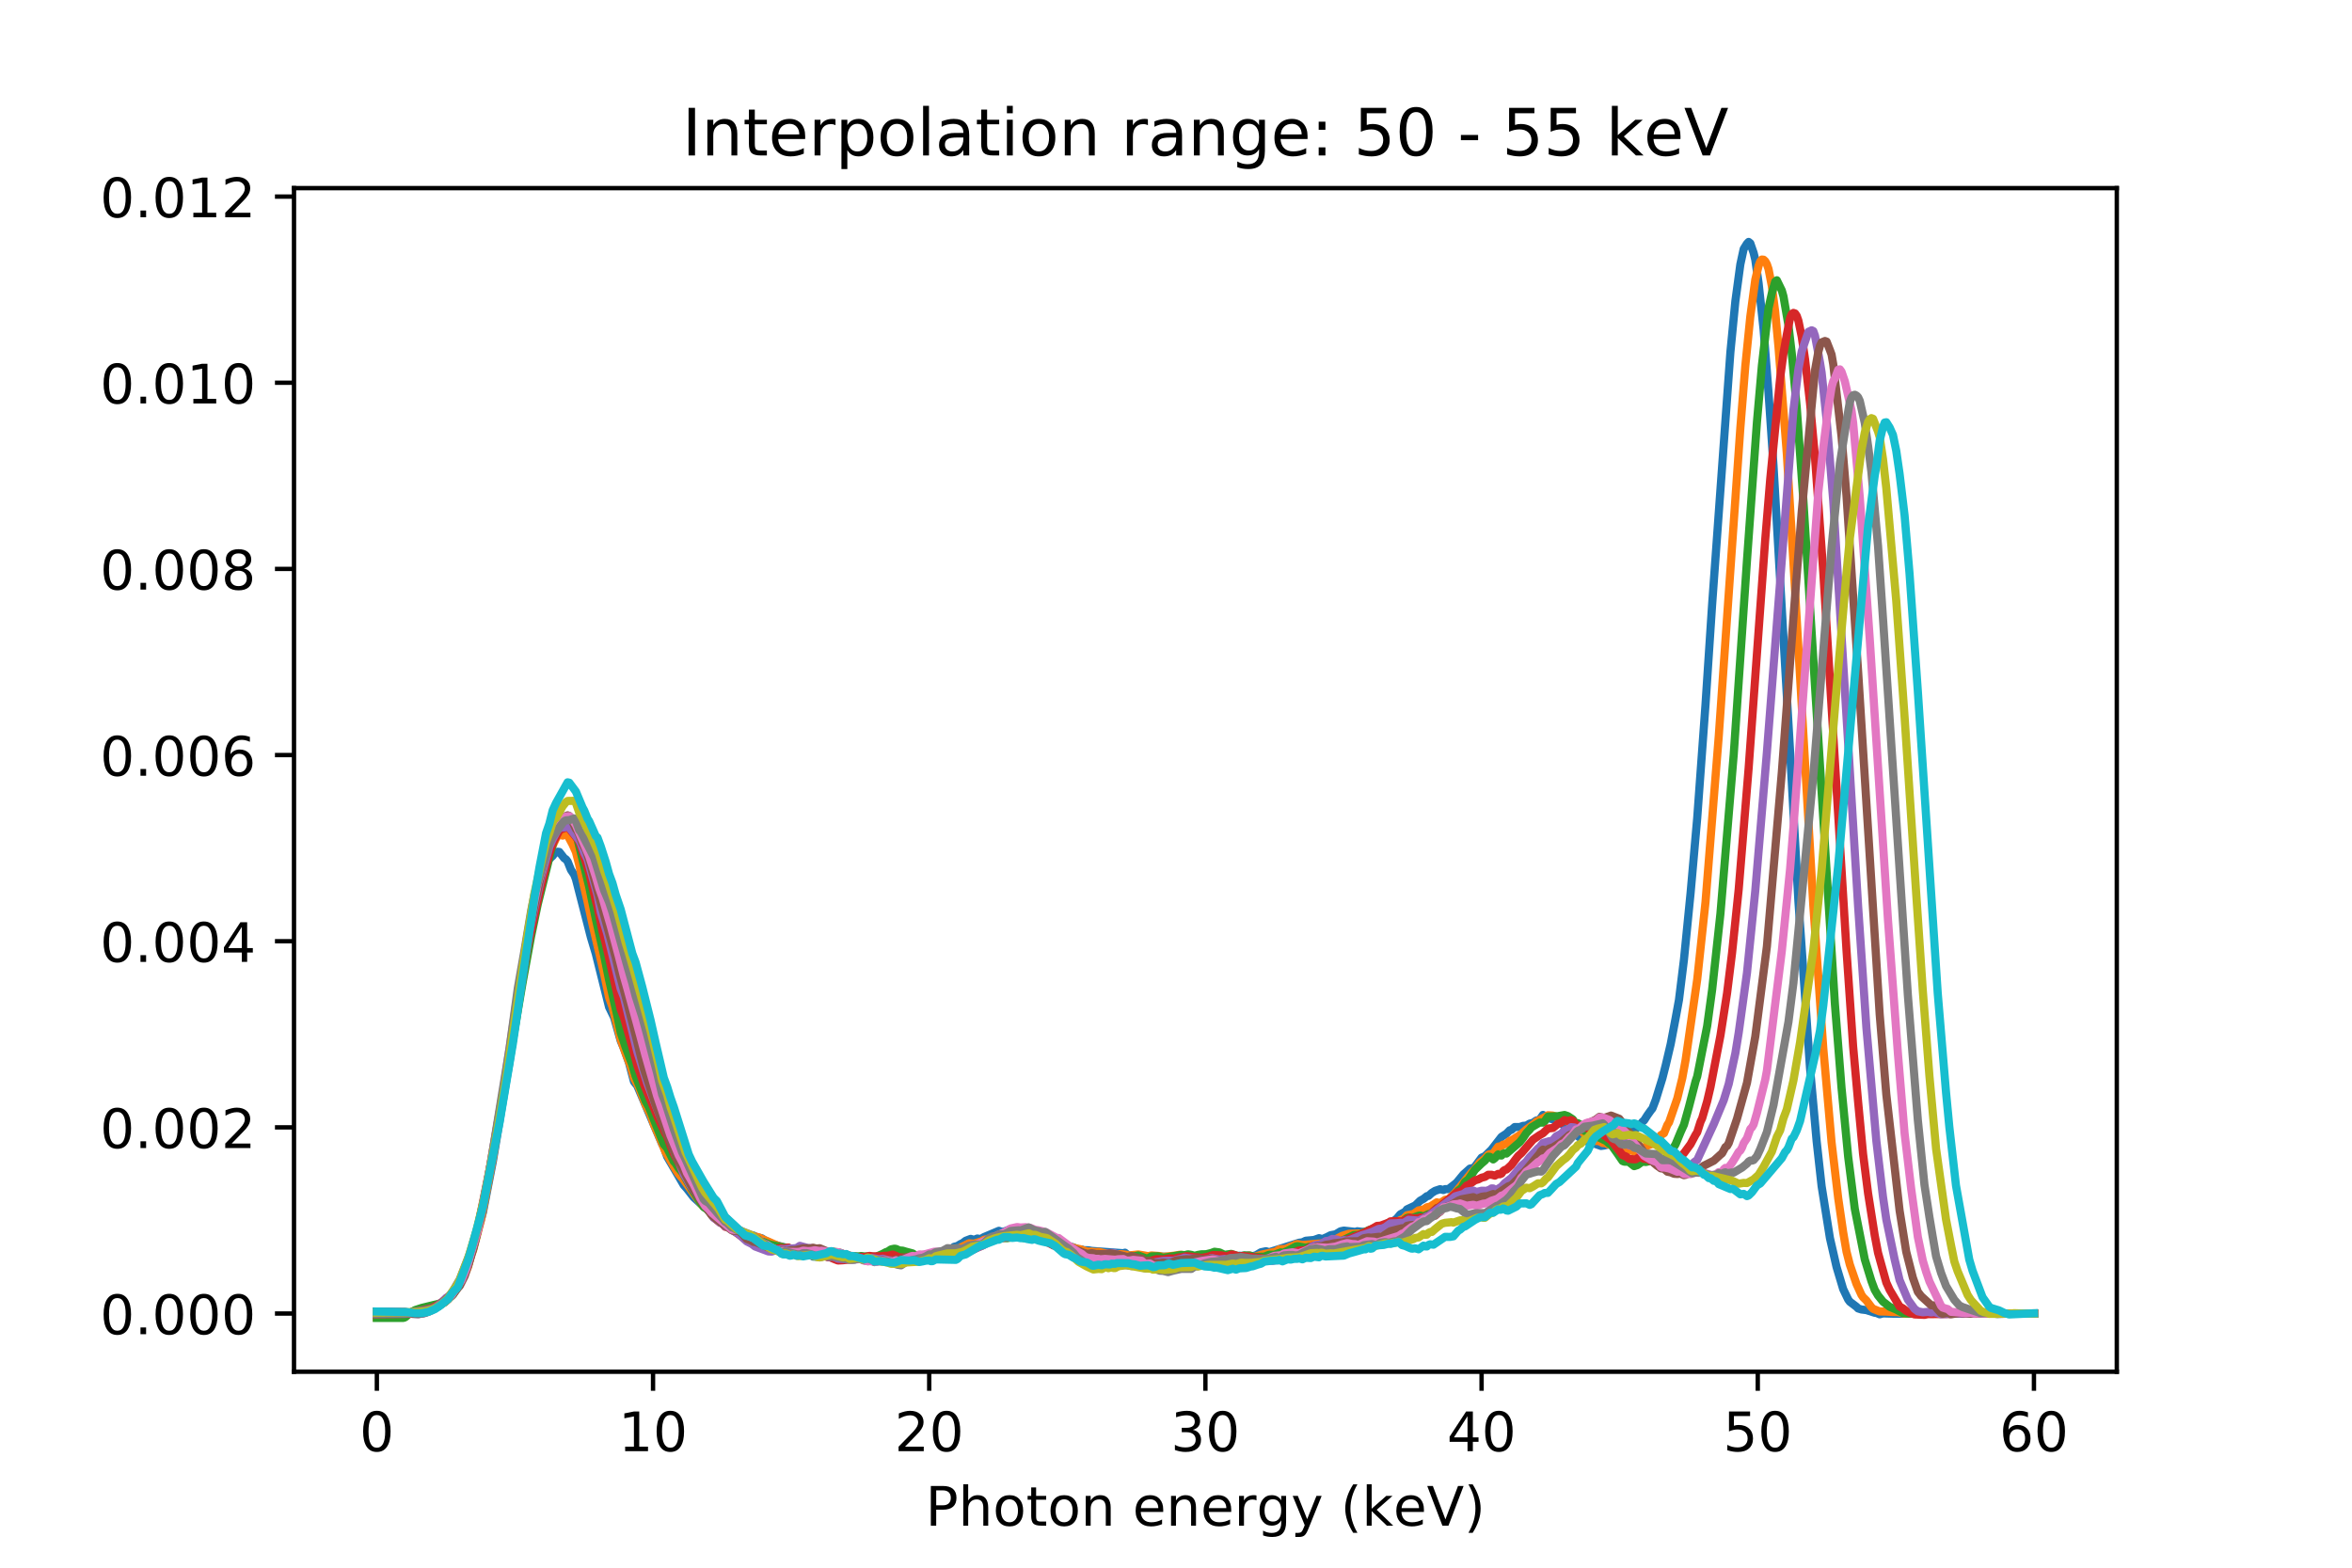 <?xml version="1.0" encoding="utf-8" standalone="no"?>
<!DOCTYPE svg PUBLIC "-//W3C//DTD SVG 1.1//EN"
  "http://www.w3.org/Graphics/SVG/1.1/DTD/svg11.dtd">
<!-- Created with matplotlib (http://matplotlib.org/) -->
<svg height="288pt" version="1.1" viewBox="0 0 432 288" width="432pt" xmlns="http://www.w3.org/2000/svg" xmlns:xlink="http://www.w3.org/1999/xlink">
 <defs>
  <style type="text/css">
*{stroke-linecap:butt;stroke-linejoin:round;}
  </style>
 </defs>
 <g id="figure_1">
  <g id="patch_1">
   <path d="M 0 288 
L 432 288 
L 432 0 
L 0 0 
z
" style="fill:#ffffff;"/>
  </g>
  <g id="axes_1">
   <g id="patch_2">
    <path d="M 54 252 
L 388.8 252 
L 388.8 34.56 
L 54 34.56 
z
" style="fill:#ffffff;"/>
   </g>
   <g id="matplotlib.axis_1">
    <g id="xtick_1">
     <g id="line2d_1">
      <defs>
       <path d="M 0 0 
L 0 3.5 
" id="m2e4834c4e3" style="stroke:#000000;stroke-width:0.8;"/>
      </defs>
      <g>
       <use style="stroke:#000000;stroke-width:0.8;" x="69.218" xlink:href="#m2e4834c4e3" y="252"/>
      </g>
     </g>
     <g id="text_1">
      <!-- 0 -->
      <defs>
       <path d="M 31.781 66.406 
Q 24.172 66.406 20.328 58.906 
Q 16.5 51.422 16.5 36.375 
Q 16.5 21.391 20.328 13.891 
Q 24.172 6.391 31.781 6.391 
Q 39.453 6.391 43.281 13.891 
Q 47.125 21.391 47.125 36.375 
Q 47.125 51.422 43.281 58.906 
Q 39.453 66.406 31.781 66.406 
z
M 31.781 74.219 
Q 44.047 74.219 50.516 64.516 
Q 56.984 54.828 56.984 36.375 
Q 56.984 17.969 50.516 8.266 
Q 44.047 -1.422 31.781 -1.422 
Q 19.531 -1.422 13.062 8.266 
Q 6.594 17.969 6.594 36.375 
Q 6.594 54.828 13.062 64.516 
Q 19.531 74.219 31.781 74.219 
z
" id="DejaVuSans-30"/>
      </defs>
      <g transform="translate(66.037 266.598)scale(0.1 -0.1)">
       <use xlink:href="#DejaVuSans-30"/>
      </g>
     </g>
    </g>
    <g id="xtick_2">
     <g id="line2d_2">
      <g>
       <use style="stroke:#000000;stroke-width:0.8;" x="119.945" xlink:href="#m2e4834c4e3" y="252"/>
      </g>
     </g>
     <g id="text_2">
      <!-- 10 -->
      <defs>
       <path d="M 12.406 8.297 
L 28.516 8.297 
L 28.516 63.922 
L 10.984 60.406 
L 10.984 69.391 
L 28.422 72.906 
L 38.281 72.906 
L 38.281 8.297 
L 54.391 8.297 
L 54.391 0 
L 12.406 0 
z
" id="DejaVuSans-31"/>
      </defs>
      <g transform="translate(113.583 266.598)scale(0.1 -0.1)">
       <use xlink:href="#DejaVuSans-31"/>
       <use x="63.623" xlink:href="#DejaVuSans-30"/>
      </g>
     </g>
    </g>
    <g id="xtick_3">
     <g id="line2d_3">
      <g>
       <use style="stroke:#000000;stroke-width:0.8;" x="170.673" xlink:href="#m2e4834c4e3" y="252"/>
      </g>
     </g>
     <g id="text_3">
      <!-- 20 -->
      <defs>
       <path d="M 19.188 8.297 
L 53.609 8.297 
L 53.609 0 
L 7.328 0 
L 7.328 8.297 
Q 12.938 14.109 22.625 23.891 
Q 32.328 33.688 34.812 36.531 
Q 39.547 41.844 41.422 45.531 
Q 43.312 49.219 43.312 52.781 
Q 43.312 58.594 39.234 62.25 
Q 35.156 65.922 28.609 65.922 
Q 23.969 65.922 18.812 64.312 
Q 13.672 62.703 7.812 59.422 
L 7.812 69.391 
Q 13.766 71.781 18.938 73 
Q 24.125 74.219 28.422 74.219 
Q 39.75 74.219 46.484 68.547 
Q 53.219 62.891 53.219 53.422 
Q 53.219 48.922 51.531 44.891 
Q 49.859 40.875 45.406 35.406 
Q 44.188 33.984 37.641 27.219 
Q 31.109 20.453 19.188 8.297 
z
" id="DejaVuSans-32"/>
      </defs>
      <g transform="translate(164.31 266.598)scale(0.1 -0.1)">
       <use xlink:href="#DejaVuSans-32"/>
       <use x="63.623" xlink:href="#DejaVuSans-30"/>
      </g>
     </g>
    </g>
    <g id="xtick_4">
     <g id="line2d_4">
      <g>
       <use style="stroke:#000000;stroke-width:0.8;" x="221.4" xlink:href="#m2e4834c4e3" y="252"/>
      </g>
     </g>
     <g id="text_4">
      <!-- 30 -->
      <defs>
       <path d="M 40.578 39.312 
Q 47.656 37.797 51.625 33 
Q 55.609 28.219 55.609 21.188 
Q 55.609 10.406 48.188 4.484 
Q 40.766 -1.422 27.094 -1.422 
Q 22.516 -1.422 17.656 -0.516 
Q 12.797 0.391 7.625 2.203 
L 7.625 11.719 
Q 11.719 9.328 16.594 8.109 
Q 21.484 6.891 26.812 6.891 
Q 36.078 6.891 40.938 10.547 
Q 45.797 14.203 45.797 21.188 
Q 45.797 27.641 41.281 31.266 
Q 36.766 34.906 28.719 34.906 
L 20.219 34.906 
L 20.219 43.016 
L 29.109 43.016 
Q 36.375 43.016 40.234 45.922 
Q 44.094 48.828 44.094 54.297 
Q 44.094 59.906 40.109 62.906 
Q 36.141 65.922 28.719 65.922 
Q 24.656 65.922 20.016 65.031 
Q 15.375 64.156 9.812 62.312 
L 9.812 71.094 
Q 15.438 72.656 20.344 73.438 
Q 25.25 74.219 29.594 74.219 
Q 40.828 74.219 47.359 69.109 
Q 53.906 64.016 53.906 55.328 
Q 53.906 49.266 50.438 45.094 
Q 46.969 40.922 40.578 39.312 
z
" id="DejaVuSans-33"/>
      </defs>
      <g transform="translate(215.037 266.598)scale(0.1 -0.1)">
       <use xlink:href="#DejaVuSans-33"/>
       <use x="63.623" xlink:href="#DejaVuSans-30"/>
      </g>
     </g>
    </g>
    <g id="xtick_5">
     <g id="line2d_5">
      <g>
       <use style="stroke:#000000;stroke-width:0.8;" x="272.127" xlink:href="#m2e4834c4e3" y="252"/>
      </g>
     </g>
     <g id="text_5">
      <!-- 40 -->
      <defs>
       <path d="M 37.797 64.312 
L 12.891 25.391 
L 37.797 25.391 
z
M 35.203 72.906 
L 47.609 72.906 
L 47.609 25.391 
L 58.016 25.391 
L 58.016 17.188 
L 47.609 17.188 
L 47.609 0 
L 37.797 0 
L 37.797 17.188 
L 4.891 17.188 
L 4.891 26.703 
z
" id="DejaVuSans-34"/>
      </defs>
      <g transform="translate(265.765 266.598)scale(0.1 -0.1)">
       <use xlink:href="#DejaVuSans-34"/>
       <use x="63.623" xlink:href="#DejaVuSans-30"/>
      </g>
     </g>
    </g>
    <g id="xtick_6">
     <g id="line2d_6">
      <g>
       <use style="stroke:#000000;stroke-width:0.8;" x="322.855" xlink:href="#m2e4834c4e3" y="252"/>
      </g>
     </g>
     <g id="text_6">
      <!-- 50 -->
      <defs>
       <path d="M 10.797 72.906 
L 49.516 72.906 
L 49.516 64.594 
L 19.828 64.594 
L 19.828 46.734 
Q 21.969 47.469 24.109 47.828 
Q 26.266 48.188 28.422 48.188 
Q 40.625 48.188 47.75 41.5 
Q 54.891 34.812 54.891 23.391 
Q 54.891 11.625 47.562 5.094 
Q 40.234 -1.422 26.906 -1.422 
Q 22.312 -1.422 17.547 -0.641 
Q 12.797 0.141 7.719 1.703 
L 7.719 11.625 
Q 12.109 9.234 16.797 8.062 
Q 21.484 6.891 26.703 6.891 
Q 35.156 6.891 40.078 11.328 
Q 45.016 15.766 45.016 23.391 
Q 45.016 31 40.078 35.438 
Q 35.156 39.891 26.703 39.891 
Q 22.75 39.891 18.812 39.016 
Q 14.891 38.141 10.797 36.281 
z
" id="DejaVuSans-35"/>
      </defs>
      <g transform="translate(316.492 266.598)scale(0.1 -0.1)">
       <use xlink:href="#DejaVuSans-35"/>
       <use x="63.623" xlink:href="#DejaVuSans-30"/>
      </g>
     </g>
    </g>
    <g id="xtick_7">
     <g id="line2d_7">
      <g>
       <use style="stroke:#000000;stroke-width:0.8;" x="373.582" xlink:href="#m2e4834c4e3" y="252"/>
      </g>
     </g>
     <g id="text_7">
      <!-- 60 -->
      <defs>
       <path d="M 33.016 40.375 
Q 26.375 40.375 22.484 35.828 
Q 18.609 31.297 18.609 23.391 
Q 18.609 15.531 22.484 10.953 
Q 26.375 6.391 33.016 6.391 
Q 39.656 6.391 43.531 10.953 
Q 47.406 15.531 47.406 23.391 
Q 47.406 31.297 43.531 35.828 
Q 39.656 40.375 33.016 40.375 
z
M 52.594 71.297 
L 52.594 62.312 
Q 48.875 64.062 45.094 64.984 
Q 41.312 65.922 37.594 65.922 
Q 27.828 65.922 22.672 59.328 
Q 17.531 52.734 16.797 39.406 
Q 19.672 43.656 24.016 45.922 
Q 28.375 48.188 33.594 48.188 
Q 44.578 48.188 50.953 41.516 
Q 57.328 34.859 57.328 23.391 
Q 57.328 12.156 50.688 5.359 
Q 44.047 -1.422 33.016 -1.422 
Q 20.359 -1.422 13.672 8.266 
Q 6.984 17.969 6.984 36.375 
Q 6.984 53.656 15.188 63.938 
Q 23.391 74.219 37.203 74.219 
Q 40.922 74.219 44.703 73.484 
Q 48.484 72.75 52.594 71.297 
z
" id="DejaVuSans-36"/>
      </defs>
      <g transform="translate(367.219 266.598)scale(0.1 -0.1)">
       <use xlink:href="#DejaVuSans-36"/>
       <use x="63.623" xlink:href="#DejaVuSans-30"/>
      </g>
     </g>
    </g>
    <g id="text_8">
     <!-- Photon energy (keV) -->
     <defs>
      <path d="M 19.672 64.797 
L 19.672 37.406 
L 32.078 37.406 
Q 38.969 37.406 42.719 40.969 
Q 46.484 44.531 46.484 51.125 
Q 46.484 57.672 42.719 61.234 
Q 38.969 64.797 32.078 64.797 
z
M 9.812 72.906 
L 32.078 72.906 
Q 44.344 72.906 50.609 67.359 
Q 56.891 61.812 56.891 51.125 
Q 56.891 40.328 50.609 34.812 
Q 44.344 29.297 32.078 29.297 
L 19.672 29.297 
L 19.672 0 
L 9.812 0 
z
" id="DejaVuSans-50"/>
      <path d="M 54.891 33.016 
L 54.891 0 
L 45.906 0 
L 45.906 32.719 
Q 45.906 40.484 42.875 44.328 
Q 39.844 48.188 33.797 48.188 
Q 26.516 48.188 22.312 43.547 
Q 18.109 38.922 18.109 30.906 
L 18.109 0 
L 9.078 0 
L 9.078 75.984 
L 18.109 75.984 
L 18.109 46.188 
Q 21.344 51.125 25.703 53.562 
Q 30.078 56 35.797 56 
Q 45.219 56 50.047 50.172 
Q 54.891 44.344 54.891 33.016 
z
" id="DejaVuSans-68"/>
      <path d="M 30.609 48.391 
Q 23.391 48.391 19.188 42.75 
Q 14.984 37.109 14.984 27.297 
Q 14.984 17.484 19.156 11.844 
Q 23.344 6.203 30.609 6.203 
Q 37.797 6.203 41.984 11.859 
Q 46.188 17.531 46.188 27.297 
Q 46.188 37.016 41.984 42.703 
Q 37.797 48.391 30.609 48.391 
z
M 30.609 56 
Q 42.328 56 49.016 48.375 
Q 55.719 40.766 55.719 27.297 
Q 55.719 13.875 49.016 6.219 
Q 42.328 -1.422 30.609 -1.422 
Q 18.844 -1.422 12.172 6.219 
Q 5.516 13.875 5.516 27.297 
Q 5.516 40.766 12.172 48.375 
Q 18.844 56 30.609 56 
z
" id="DejaVuSans-6f"/>
      <path d="M 18.312 70.219 
L 18.312 54.688 
L 36.812 54.688 
L 36.812 47.703 
L 18.312 47.703 
L 18.312 18.016 
Q 18.312 11.328 20.141 9.422 
Q 21.969 7.516 27.594 7.516 
L 36.812 7.516 
L 36.812 0 
L 27.594 0 
Q 17.188 0 13.234 3.875 
Q 9.281 7.766 9.281 18.016 
L 9.281 47.703 
L 2.688 47.703 
L 2.688 54.688 
L 9.281 54.688 
L 9.281 70.219 
z
" id="DejaVuSans-74"/>
      <path d="M 54.891 33.016 
L 54.891 0 
L 45.906 0 
L 45.906 32.719 
Q 45.906 40.484 42.875 44.328 
Q 39.844 48.188 33.797 48.188 
Q 26.516 48.188 22.312 43.547 
Q 18.109 38.922 18.109 30.906 
L 18.109 0 
L 9.078 0 
L 9.078 54.688 
L 18.109 54.688 
L 18.109 46.188 
Q 21.344 51.125 25.703 53.562 
Q 30.078 56 35.797 56 
Q 45.219 56 50.047 50.172 
Q 54.891 44.344 54.891 33.016 
z
" id="DejaVuSans-6e"/>
      <path id="DejaVuSans-20"/>
      <path d="M 56.203 29.594 
L 56.203 25.203 
L 14.891 25.203 
Q 15.484 15.922 20.484 11.062 
Q 25.484 6.203 34.422 6.203 
Q 39.594 6.203 44.453 7.469 
Q 49.312 8.734 54.109 11.281 
L 54.109 2.781 
Q 49.266 0.734 44.188 -0.344 
Q 39.109 -1.422 33.891 -1.422 
Q 20.797 -1.422 13.156 6.188 
Q 5.516 13.812 5.516 26.812 
Q 5.516 40.234 12.766 48.109 
Q 20.016 56 32.328 56 
Q 43.359 56 49.781 48.891 
Q 56.203 41.797 56.203 29.594 
z
M 47.219 32.234 
Q 47.125 39.594 43.094 43.984 
Q 39.062 48.391 32.422 48.391 
Q 24.906 48.391 20.391 44.141 
Q 15.875 39.891 15.188 32.172 
z
" id="DejaVuSans-65"/>
      <path d="M 41.109 46.297 
Q 39.594 47.172 37.812 47.578 
Q 36.031 48 33.891 48 
Q 26.266 48 22.188 43.047 
Q 18.109 38.094 18.109 28.812 
L 18.109 0 
L 9.078 0 
L 9.078 54.688 
L 18.109 54.688 
L 18.109 46.188 
Q 20.953 51.172 25.484 53.578 
Q 30.031 56 36.531 56 
Q 37.453 56 38.578 55.875 
Q 39.703 55.766 41.062 55.516 
z
" id="DejaVuSans-72"/>
      <path d="M 45.406 27.984 
Q 45.406 37.75 41.375 43.109 
Q 37.359 48.484 30.078 48.484 
Q 22.859 48.484 18.828 43.109 
Q 14.797 37.75 14.797 27.984 
Q 14.797 18.266 18.828 12.891 
Q 22.859 7.516 30.078 7.516 
Q 37.359 7.516 41.375 12.891 
Q 45.406 18.266 45.406 27.984 
z
M 54.391 6.781 
Q 54.391 -7.172 48.188 -13.984 
Q 42 -20.797 29.203 -20.797 
Q 24.469 -20.797 20.266 -20.094 
Q 16.062 -19.391 12.109 -17.922 
L 12.109 -9.188 
Q 16.062 -11.328 19.922 -12.344 
Q 23.781 -13.375 27.781 -13.375 
Q 36.625 -13.375 41.016 -8.766 
Q 45.406 -4.156 45.406 5.172 
L 45.406 9.625 
Q 42.625 4.781 38.281 2.391 
Q 33.938 0 27.875 0 
Q 17.828 0 11.672 7.656 
Q 5.516 15.328 5.516 27.984 
Q 5.516 40.672 11.672 48.328 
Q 17.828 56 27.875 56 
Q 33.938 56 38.281 53.609 
Q 42.625 51.219 45.406 46.391 
L 45.406 54.688 
L 54.391 54.688 
z
" id="DejaVuSans-67"/>
      <path d="M 32.172 -5.078 
Q 28.375 -14.844 24.75 -17.812 
Q 21.141 -20.797 15.094 -20.797 
L 7.906 -20.797 
L 7.906 -13.281 
L 13.188 -13.281 
Q 16.891 -13.281 18.938 -11.516 
Q 21 -9.766 23.484 -3.219 
L 25.094 0.875 
L 2.984 54.688 
L 12.5 54.688 
L 29.594 11.922 
L 46.688 54.688 
L 56.203 54.688 
z
" id="DejaVuSans-79"/>
      <path d="M 31 75.875 
Q 24.469 64.656 21.281 53.656 
Q 18.109 42.672 18.109 31.391 
Q 18.109 20.125 21.312 9.062 
Q 24.516 -2 31 -13.188 
L 23.188 -13.188 
Q 15.875 -1.703 12.234 9.375 
Q 8.594 20.453 8.594 31.391 
Q 8.594 42.281 12.203 53.312 
Q 15.828 64.359 23.188 75.875 
z
" id="DejaVuSans-28"/>
      <path d="M 9.078 75.984 
L 18.109 75.984 
L 18.109 31.109 
L 44.922 54.688 
L 56.391 54.688 
L 27.391 29.109 
L 57.625 0 
L 45.906 0 
L 18.109 26.703 
L 18.109 0 
L 9.078 0 
z
" id="DejaVuSans-6b"/>
      <path d="M 28.609 0 
L 0.781 72.906 
L 11.078 72.906 
L 34.188 11.531 
L 57.328 72.906 
L 67.578 72.906 
L 39.797 0 
z
" id="DejaVuSans-56"/>
      <path d="M 8.016 75.875 
L 15.828 75.875 
Q 23.141 64.359 26.781 53.312 
Q 30.422 42.281 30.422 31.391 
Q 30.422 20.453 26.781 9.375 
Q 23.141 -1.703 15.828 -13.188 
L 8.016 -13.188 
Q 14.5 -2 17.703 9.062 
Q 20.906 20.125 20.906 31.391 
Q 20.906 42.672 17.703 53.656 
Q 14.5 64.656 8.016 75.875 
z
" id="DejaVuSans-29"/>
     </defs>
     <g transform="translate(169.989 280.277)scale(0.1 -0.1)">
      <use xlink:href="#DejaVuSans-50"/>
      <use x="60.303" xlink:href="#DejaVuSans-68"/>
      <use x="123.682" xlink:href="#DejaVuSans-6f"/>
      <use x="184.863" xlink:href="#DejaVuSans-74"/>
      <use x="224.072" xlink:href="#DejaVuSans-6f"/>
      <use x="285.254" xlink:href="#DejaVuSans-6e"/>
      <use x="348.633" xlink:href="#DejaVuSans-20"/>
      <use x="380.42" xlink:href="#DejaVuSans-65"/>
      <use x="441.943" xlink:href="#DejaVuSans-6e"/>
      <use x="505.322" xlink:href="#DejaVuSans-65"/>
      <use x="566.846" xlink:href="#DejaVuSans-72"/>
      <use x="607.943" xlink:href="#DejaVuSans-67"/>
      <use x="671.42" xlink:href="#DejaVuSans-79"/>
      <use x="730.6" xlink:href="#DejaVuSans-20"/>
      <use x="762.387" xlink:href="#DejaVuSans-28"/>
      <use x="801.4" xlink:href="#DejaVuSans-6b"/>
      <use x="859.264" xlink:href="#DejaVuSans-65"/>
      <use x="920.787" xlink:href="#DejaVuSans-56"/>
      <use x="989.195" xlink:href="#DejaVuSans-29"/>
     </g>
    </g>
   </g>
   <g id="matplotlib.axis_2">
    <g id="ytick_1">
     <g id="line2d_8">
      <defs>
       <path d="M 0 0 
L -3.5 0 
" id="m852b25bf3e" style="stroke:#000000;stroke-width:0.8;"/>
      </defs>
      <g>
       <use style="stroke:#000000;stroke-width:0.8;" x="54" xlink:href="#m852b25bf3e" y="241.308"/>
      </g>
     </g>
     <g id="text_9">
      <!-- 0.000 -->
      <defs>
       <path d="M 10.688 12.406 
L 21 12.406 
L 21 0 
L 10.688 0 
z
" id="DejaVuSans-2e"/>
      </defs>
      <g transform="translate(18.372 245.107)scale(0.1 -0.1)">
       <use xlink:href="#DejaVuSans-30"/>
       <use x="63.623" xlink:href="#DejaVuSans-2e"/>
       <use x="95.41" xlink:href="#DejaVuSans-30"/>
       <use x="159.033" xlink:href="#DejaVuSans-30"/>
       <use x="222.656" xlink:href="#DejaVuSans-30"/>
      </g>
     </g>
    </g>
    <g id="ytick_2">
     <g id="line2d_9">
      <g>
       <use style="stroke:#000000;stroke-width:0.8;" x="54" xlink:href="#m852b25bf3e" y="207.109"/>
      </g>
     </g>
     <g id="text_10">
      <!-- 0.002 -->
      <g transform="translate(18.372 210.908)scale(0.1 -0.1)">
       <use xlink:href="#DejaVuSans-30"/>
       <use x="63.623" xlink:href="#DejaVuSans-2e"/>
       <use x="95.41" xlink:href="#DejaVuSans-30"/>
       <use x="159.033" xlink:href="#DejaVuSans-30"/>
       <use x="222.656" xlink:href="#DejaVuSans-32"/>
      </g>
     </g>
    </g>
    <g id="ytick_3">
     <g id="line2d_10">
      <g>
       <use style="stroke:#000000;stroke-width:0.8;" x="54" xlink:href="#m852b25bf3e" y="172.911"/>
      </g>
     </g>
     <g id="text_11">
      <!-- 0.004 -->
      <g transform="translate(18.372 176.71)scale(0.1 -0.1)">
       <use xlink:href="#DejaVuSans-30"/>
       <use x="63.623" xlink:href="#DejaVuSans-2e"/>
       <use x="95.41" xlink:href="#DejaVuSans-30"/>
       <use x="159.033" xlink:href="#DejaVuSans-30"/>
       <use x="222.656" xlink:href="#DejaVuSans-34"/>
      </g>
     </g>
    </g>
    <g id="ytick_4">
     <g id="line2d_11">
      <g>
       <use style="stroke:#000000;stroke-width:0.8;" x="54" xlink:href="#m852b25bf3e" y="138.712"/>
      </g>
     </g>
     <g id="text_12">
      <!-- 0.006 -->
      <g transform="translate(18.372 142.511)scale(0.1 -0.1)">
       <use xlink:href="#DejaVuSans-30"/>
       <use x="63.623" xlink:href="#DejaVuSans-2e"/>
       <use x="95.41" xlink:href="#DejaVuSans-30"/>
       <use x="159.033" xlink:href="#DejaVuSans-30"/>
       <use x="222.656" xlink:href="#DejaVuSans-36"/>
      </g>
     </g>
    </g>
    <g id="ytick_5">
     <g id="line2d_12">
      <g>
       <use style="stroke:#000000;stroke-width:0.8;" x="54" xlink:href="#m852b25bf3e" y="104.513"/>
      </g>
     </g>
     <g id="text_13">
      <!-- 0.008 -->
      <defs>
       <path d="M 31.781 34.625 
Q 24.75 34.625 20.719 30.859 
Q 16.703 27.094 16.703 20.516 
Q 16.703 13.922 20.719 10.156 
Q 24.75 6.391 31.781 6.391 
Q 38.812 6.391 42.859 10.172 
Q 46.922 13.969 46.922 20.516 
Q 46.922 27.094 42.891 30.859 
Q 38.875 34.625 31.781 34.625 
z
M 21.922 38.812 
Q 15.578 40.375 12.031 44.719 
Q 8.5 49.078 8.5 55.328 
Q 8.5 64.062 14.719 69.141 
Q 20.953 74.219 31.781 74.219 
Q 42.672 74.219 48.875 69.141 
Q 55.078 64.062 55.078 55.328 
Q 55.078 49.078 51.531 44.719 
Q 48 40.375 41.703 38.812 
Q 48.828 37.156 52.797 32.312 
Q 56.781 27.484 56.781 20.516 
Q 56.781 9.906 50.312 4.234 
Q 43.844 -1.422 31.781 -1.422 
Q 19.734 -1.422 13.25 4.234 
Q 6.781 9.906 6.781 20.516 
Q 6.781 27.484 10.781 32.312 
Q 14.797 37.156 21.922 38.812 
z
M 18.312 54.391 
Q 18.312 48.734 21.844 45.562 
Q 25.391 42.391 31.781 42.391 
Q 38.141 42.391 41.719 45.562 
Q 45.312 48.734 45.312 54.391 
Q 45.312 60.062 41.719 63.234 
Q 38.141 66.406 31.781 66.406 
Q 25.391 66.406 21.844 63.234 
Q 18.312 60.062 18.312 54.391 
z
" id="DejaVuSans-38"/>
      </defs>
      <g transform="translate(18.372 108.313)scale(0.1 -0.1)">
       <use xlink:href="#DejaVuSans-30"/>
       <use x="63.623" xlink:href="#DejaVuSans-2e"/>
       <use x="95.41" xlink:href="#DejaVuSans-30"/>
       <use x="159.033" xlink:href="#DejaVuSans-30"/>
       <use x="222.656" xlink:href="#DejaVuSans-38"/>
      </g>
     </g>
    </g>
    <g id="ytick_6">
     <g id="line2d_13">
      <g>
       <use style="stroke:#000000;stroke-width:0.8;" x="54" xlink:href="#m852b25bf3e" y="70.315"/>
      </g>
     </g>
     <g id="text_14">
      <!-- 0.010 -->
      <g transform="translate(18.372 74.114)scale(0.1 -0.1)">
       <use xlink:href="#DejaVuSans-30"/>
       <use x="63.623" xlink:href="#DejaVuSans-2e"/>
       <use x="95.41" xlink:href="#DejaVuSans-30"/>
       <use x="159.033" xlink:href="#DejaVuSans-31"/>
       <use x="222.656" xlink:href="#DejaVuSans-30"/>
      </g>
     </g>
    </g>
    <g id="ytick_7">
     <g id="line2d_14">
      <g>
       <use style="stroke:#000000;stroke-width:0.8;" x="54" xlink:href="#m852b25bf3e" y="36.116"/>
      </g>
     </g>
     <g id="text_15">
      <!-- 0.012 -->
      <g transform="translate(18.372 39.916)scale(0.1 -0.1)">
       <use xlink:href="#DejaVuSans-30"/>
       <use x="63.623" xlink:href="#DejaVuSans-2e"/>
       <use x="95.41" xlink:href="#DejaVuSans-30"/>
       <use x="159.033" xlink:href="#DejaVuSans-31"/>
       <use x="222.656" xlink:href="#DejaVuSans-32"/>
      </g>
     </g>
    </g>
   </g>
   <g id="line2d_15">
    <path clip-path="url(#pa77e59ed70)" d="M 69.218 241.558 
L 74.398 241.521 
L 75.921 241.142 
L 79.272 240.482 
L 80.491 239.971 
L 81.405 239.39 
L 82.319 238.68 
L 83.233 237.334 
L 83.538 237.075 
L 84.452 235.636 
L 85.67 233.179 
L 85.975 232.459 
L 88.717 222.67 
L 90.545 213.248 
L 92.982 198.554 
L 93.592 195.042 
L 95.115 184.657 
L 96.334 176.905 
L 96.638 175.676 
L 97.552 169.993 
L 98.162 166.614 
L 98.771 164.578 
L 99.685 160.902 
L 100.599 158.091 
L 101.513 157.231 
L 101.818 156.809 
L 102.427 156.476 
L 102.732 156.508 
L 103.646 157.683 
L 103.95 157.857 
L 104.255 158.259 
L 104.864 159.788 
L 105.474 160.707 
L 105.778 161.497 
L 108.52 172.155 
L 109.434 175.221 
L 111.872 185.024 
L 112.786 186.888 
L 114.004 191.202 
L 114.614 192.66 
L 115.528 195.228 
L 116.442 198.696 
L 117.051 199.458 
L 121.621 210.182 
L 121.926 210.741 
L 122.535 212.478 
L 125.582 217.701 
L 126.191 218.387 
L 127.41 219.956 
L 128.629 221.069 
L 129.543 221.529 
L 130.152 222.027 
L 130.761 222.448 
L 131.066 222.764 
L 131.675 222.897 
L 132.285 223.138 
L 133.503 223.866 
L 134.417 224.842 
L 134.722 225.048 
L 135.636 225.917 
L 136.245 226.35 
L 136.55 226.428 
L 137.159 226.968 
L 137.464 227.199 
L 137.769 227.191 
L 138.073 226.997 
L 138.378 226.975 
L 138.987 227.292 
L 139.901 227.472 
L 140.511 227.878 
L 141.12 228.159 
L 142.034 228.6 
L 143.253 228.935 
L 145.995 229.594 
L 147.518 230.178 
L 149.041 230.632 
L 149.346 230.854 
L 149.955 230.875 
L 150.565 230.73 
L 151.783 230.35 
L 152.393 230.449 
L 153.002 230.187 
L 154.525 230.258 
L 155.744 230.723 
L 156.963 230.746 
L 157.877 230.999 
L 158.486 231.049 
L 159.095 230.996 
L 159.4 231.082 
L 160.619 230.993 
L 162.751 231.19 
L 163.361 231.143 
L 164.275 231.273 
L 166.407 231.137 
L 167.017 231.225 
L 167.626 231.179 
L 168.54 230.974 
L 170.368 230.999 
L 171.587 230.312 
L 172.196 230.429 
L 172.805 230.141 
L 173.11 230.14 
L 173.719 229.714 
L 174.329 229.845 
L 175.243 229.054 
L 175.852 228.903 
L 176.461 228.52 
L 176.766 228.404 
L 177.375 227.94 
L 178.289 227.594 
L 178.899 227.772 
L 179.508 227.528 
L 180.117 227.628 
L 180.727 227.269 
L 183.469 226.111 
L 184.078 226.325 
L 184.687 226.159 
L 185.297 225.92 
L 186.211 225.965 
L 186.82 226.058 
L 187.429 226.263 
L 187.734 226.241 
L 188.039 226.39 
L 188.343 226.712 
L 189.562 227.063 
L 190.171 226.931 
L 190.476 227.022 
L 190.781 227.23 
L 191.086 227.246 
L 191.39 227.09 
L 191.695 227.221 
L 192 227.474 
L 192.609 227.66 
L 193.218 228.116 
L 193.523 228.235 
L 194.132 228.686 
L 194.437 228.705 
L 195.046 228.986 
L 195.96 228.845 
L 196.874 229.067 
L 198.093 229.518 
L 198.702 229.54 
L 199.007 229.664 
L 199.921 229.688 
L 200.53 229.799 
L 206.319 230.228 
L 206.624 230.132 
L 207.233 230.632 
L 214.545 230.884 
L 215.459 230.927 
L 216.373 230.781 
L 216.982 230.77 
L 217.287 230.666 
L 218.201 230.985 
L 219.115 231.519 
L 221.248 231.637 
L 221.857 231.47 
L 222.466 231.634 
L 223.38 231.336 
L 223.99 231.422 
L 224.904 231.225 
L 225.513 231.219 
L 226.122 230.956 
L 226.732 230.886 
L 227.646 230.693 
L 228.864 230.72 
L 229.474 230.64 
L 230.083 230.777 
L 230.692 230.608 
L 231.606 230.054 
L 232.52 229.863 
L 233.13 230.036 
L 238.614 228.301 
L 239.223 228.225 
L 239.832 227.934 
L 241.356 227.793 
L 242.27 227.464 
L 242.879 227.638 
L 243.793 227.235 
L 244.402 226.918 
L 245.316 226.751 
L 246.23 226.199 
L 246.84 226.074 
L 248.972 226.312 
L 249.277 226.194 
L 250.191 226.293 
L 251.105 226.3 
L 251.41 226.219 
L 252.019 226.241 
L 255.066 224.647 
L 255.371 224.675 
L 255.98 224.331 
L 256.589 223.822 
L 257.199 223.085 
L 258.113 222.591 
L 258.417 222.176 
L 259.941 221.46 
L 260.855 220.572 
L 261.464 220.241 
L 262.073 219.753 
L 262.378 219.697 
L 262.987 219.146 
L 263.597 218.767 
L 264.511 218.465 
L 265.12 218.623 
L 265.425 218.455 
L 266.034 218.456 
L 267.253 217.509 
L 267.557 217.252 
L 268.776 215.777 
L 269.995 214.683 
L 270.604 214.563 
L 270.909 214.312 
L 272.127 212.676 
L 272.737 212.409 
L 273.955 211.209 
L 275.783 208.854 
L 276.697 208.258 
L 277.307 207.639 
L 277.611 207.569 
L 278.221 207.044 
L 279.135 207.05 
L 279.744 206.832 
L 280.353 206.785 
L 280.963 206.42 
L 281.572 206.274 
L 282.181 205.851 
L 282.791 205.7 
L 283.4 204.822 
L 284.009 205.186 
L 284.619 205.465 
L 285.533 205.728 
L 286.142 206.001 
L 286.751 206.25 
L 287.665 207.3 
L 288.275 207.584 
L 288.884 208.192 
L 289.493 208.438 
L 290.103 208.944 
L 290.712 209.203 
L 291.626 209.74 
L 291.931 209.795 
L 292.235 209.67 
L 292.54 209.755 
L 292.845 210.093 
L 294.063 210.523 
L 294.673 210.44 
L 295.891 210.156 
L 296.805 209.569 
L 297.415 208.862 
L 298.633 208.424 
L 298.938 208.59 
L 299.243 208.527 
L 300.766 207.06 
L 301.071 206.832 
L 301.68 206.082 
L 301.985 205.82 
L 302.594 204.867 
L 303.203 204.009 
L 303.508 203.636 
L 304.117 202.04 
L 305.336 198.088 
L 305.945 195.698 
L 306.859 191.815 
L 307.773 187.021 
L 308.383 183.689 
L 309.297 176.293 
L 310.515 164.059 
L 311.734 150.276 
L 313.257 129.416 
L 314.476 111.013 
L 317.828 64.698 
L 318.742 55.322 
L 319.656 48.563 
L 320.265 45.742 
L 320.874 44.764 
L 321.179 44.444 
L 321.484 44.687 
L 322.093 46.452 
L 322.398 47.705 
L 323.007 52.008 
L 323.921 60.488 
L 324.835 72.185 
L 325.749 85.588 
L 328.796 138.172 
L 330.319 165.524 
L 332.452 196.194 
L 333.67 209.674 
L 334.584 217.921 
L 336.108 227.446 
L 337.326 232.75 
L 338.545 236.826 
L 339.459 238.726 
L 339.764 239.14 
L 340.982 240.063 
L 341.287 240.373 
L 341.896 240.566 
L 342.81 240.677 
L 344.334 241.169 
L 344.638 241.197 
L 345.248 241.455 
L 345.857 241.286 
L 347.99 241.349 
L 356.825 241.294 
L 373.582 241.283 
L 373.582 241.283 
" style="fill:none;stroke:#1f77b4;stroke-linecap:square;stroke-width:1.5;"/>
   </g>
   <g id="line2d_16">
    <path clip-path="url(#pa77e59ed70)" d="M 69.218 242.026 
L 74.398 241.927 
L 75.312 241.232 
L 76.226 240.777 
L 77.444 240.423 
L 80.796 239.689 
L 81.71 239.24 
L 82.319 238.68 
L 83.842 236.899 
L 85.67 233.454 
L 85.975 232.71 
L 86.584 230.475 
L 86.889 229.729 
L 88.412 223.849 
L 90.545 212.695 
L 92.678 199.832 
L 93.896 192.903 
L 96.334 177.61 
L 96.943 174.616 
L 98.162 167.506 
L 100.294 158.741 
L 100.904 156.664 
L 102.122 154.033 
L 102.732 153.147 
L 103.341 153.508 
L 103.95 153.225 
L 104.255 153.46 
L 105.169 155.165 
L 105.778 156.514 
L 106.388 158.879 
L 107.302 162.971 
L 107.911 165.592 
L 108.825 169.769 
L 110.958 178.889 
L 111.872 183.227 
L 112.481 184.925 
L 113.395 188.541 
L 114.004 191.005 
L 114.918 193.519 
L 115.832 195.877 
L 116.442 198.056 
L 117.356 199.77 
L 118.574 202.954 
L 119.488 204.831 
L 120.098 206.566 
L 121.012 208.645 
L 122.23 211.614 
L 124.058 214.765 
L 124.668 215.689 
L 125.582 216.745 
L 128.933 221.367 
L 131.675 223.169 
L 132.589 223.594 
L 135.331 225.876 
L 136.55 226.635 
L 137.159 226.864 
L 137.769 227.172 
L 138.378 227.085 
L 139.292 227.283 
L 140.206 227.709 
L 141.12 228.09 
L 142.948 228.892 
L 145.081 229.522 
L 145.69 229.83 
L 146.604 230.155 
L 146.909 230.294 
L 148.737 230.483 
L 150.26 230.677 
L 152.393 230.409 
L 153.002 230.592 
L 154.525 230.637 
L 155.439 230.854 
L 156.353 230.776 
L 158.181 230.976 
L 158.791 231.03 
L 159.4 231.124 
L 160.314 231.079 
L 160.923 231.111 
L 164.579 230.228 
L 165.189 230.367 
L 165.798 230.284 
L 168.54 230.831 
L 169.149 230.816 
L 169.759 231.077 
L 170.368 231.024 
L 171.587 230.525 
L 172.805 230.43 
L 173.415 230.496 
L 174.329 230.324 
L 174.938 229.92 
L 175.547 229.731 
L 176.461 229.166 
L 177.071 228.872 
L 177.985 228.407 
L 178.594 228.457 
L 178.899 228.477 
L 180.422 227.984 
L 180.727 227.772 
L 181.641 227.538 
L 182.25 227.323 
L 183.773 227.11 
L 184.687 227.087 
L 186.82 226.624 
L 187.429 226.739 
L 188.648 227.301 
L 190.476 227.29 
L 191.39 227.315 
L 192 227.709 
L 192.609 227.816 
L 193.218 228.303 
L 194.132 228.648 
L 194.742 228.523 
L 197.788 229.397 
L 198.398 229.487 
L 199.616 229.912 
L 200.53 229.945 
L 201.14 230.02 
L 201.749 229.979 
L 203.272 230.291 
L 204.491 230.277 
L 205.1 230.436 
L 206.014 230.403 
L 206.928 230.519 
L 207.233 230.65 
L 209.061 230.448 
L 210.889 230.768 
L 211.498 230.636 
L 213.022 230.747 
L 213.631 230.905 
L 216.068 230.632 
L 216.678 230.509 
L 218.201 230.622 
L 219.724 231.142 
L 220.638 230.921 
L 221.248 230.928 
L 221.857 230.822 
L 222.466 230.874 
L 223.076 230.599 
L 223.685 230.673 
L 224.904 230.983 
L 226.427 230.808 
L 227.95 230.968 
L 229.474 230.649 
L 230.083 230.978 
L 230.692 230.816 
L 231.606 230.514 
L 234.348 229.917 
L 234.958 229.517 
L 236.176 229.425 
L 237.09 228.997 
L 237.7 228.784 
L 238.004 228.598 
L 238.309 228.547 
L 239.223 228.72 
L 242.574 228.427 
L 243.184 228.378 
L 243.793 227.999 
L 244.707 227.977 
L 245.316 227.682 
L 246.535 227.03 
L 247.754 226.659 
L 249.886 226.591 
L 254.152 225.557 
L 254.761 225.329 
L 255.675 225.081 
L 256.589 224.513 
L 257.199 224.145 
L 257.808 223.889 
L 258.417 223.261 
L 259.636 223.017 
L 260.55 222.362 
L 261.159 222.262 
L 261.464 222.216 
L 262.073 221.79 
L 262.683 221.661 
L 263.901 220.876 
L 264.511 221.04 
L 265.425 220.417 
L 266.034 220.314 
L 267.253 219.178 
L 270.299 215.399 
L 270.909 214.785 
L 271.823 213.551 
L 272.432 213.096 
L 272.737 212.842 
L 273.346 212.136 
L 273.651 212.021 
L 273.955 212.038 
L 274.26 211.941 
L 274.869 211.058 
L 275.174 210.657 
L 275.783 210.547 
L 276.088 210.276 
L 276.697 210.151 
L 277.307 209.569 
L 277.611 209.501 
L 278.83 208.726 
L 279.439 208.318 
L 280.353 207.503 
L 281.877 206.384 
L 282.181 206.068 
L 284.009 205.095 
L 284.314 204.88 
L 285.228 204.942 
L 286.142 205.278 
L 286.751 205.296 
L 288.579 206.416 
L 289.189 206.953 
L 290.103 207.406 
L 291.321 208.603 
L 292.235 209.017 
L 292.845 209.578 
L 293.759 209.638 
L 294.368 209.981 
L 294.977 209.997 
L 295.282 210.21 
L 295.587 210.285 
L 295.891 210.205 
L 296.805 210.79 
L 297.415 210.708 
L 298.024 211.249 
L 298.938 211.293 
L 299.547 211.341 
L 300.157 211.555 
L 301.071 211.314 
L 301.68 210.748 
L 301.985 210.78 
L 302.594 210.469 
L 303.203 210.246 
L 303.508 210.166 
L 304.727 209.069 
L 305.031 208.553 
L 305.641 208.185 
L 306.25 206.658 
L 306.555 206.202 
L 308.078 201.781 
L 308.992 198.053 
L 309.601 194.722 
L 311.734 179.93 
L 313.257 165.711 
L 315.695 135.181 
L 319.656 78.618 
L 320.57 67.209 
L 321.484 58.152 
L 322.398 51.38 
L 323.007 48.838 
L 323.312 48.03 
L 323.616 47.679 
L 323.921 47.708 
L 324.226 47.991 
L 324.53 48.54 
L 324.835 49.432 
L 325.444 52.567 
L 326.054 57.257 
L 326.663 63.751 
L 328.186 83.282 
L 329.405 103.322 
L 333.061 166.402 
L 334.889 192.568 
L 336.412 209.862 
L 337.631 220.13 
L 338.545 226.379 
L 339.154 229.933 
L 339.764 232.324 
L 340.982 235.859 
L 341.896 237.874 
L 342.201 238.319 
L 342.81 238.913 
L 343.724 240.131 
L 344.029 240.439 
L 345.248 240.926 
L 346.466 240.956 
L 347.38 241.022 
L 348.599 241.056 
L 349.818 241.331 
L 351.341 241.222 
L 351.95 241.245 
L 352.56 241.219 
L 354.692 241.277 
L 356.216 241.293 
L 357.739 241.314 
L 370.84 241.295 
L 373.582 241.295 
L 373.582 241.295 
" style="fill:none;stroke:#ff7f0e;stroke-linecap:square;stroke-width:1.5;"/>
   </g>
   <g id="line2d_17">
    <path clip-path="url(#pa77e59ed70)" d="M 69.218 242.116 
L 74.093 242.116 
L 74.398 242.003 
L 75.312 241.207 
L 76.226 240.683 
L 77.444 240.28 
L 81.405 239.31 
L 81.71 239.17 
L 83.233 237.807 
L 84.147 236.348 
L 85.975 232.471 
L 86.584 230.248 
L 86.889 229.458 
L 87.803 225.817 
L 88.412 223.112 
L 91.154 208.733 
L 94.201 190.971 
L 96.029 180.281 
L 97.552 172.004 
L 98.771 166.116 
L 101.818 153.922 
L 102.122 153.558 
L 102.732 151.959 
L 103.341 151.667 
L 103.95 150.968 
L 104.255 151.01 
L 105.169 152.23 
L 106.083 154.193 
L 106.692 156.68 
L 108.216 162.917 
L 109.434 168.796 
L 110.958 175.533 
L 111.872 180.004 
L 113.395 186.683 
L 114.004 189.681 
L 114.918 192.395 
L 116.137 195.649 
L 116.746 197.71 
L 117.965 200.753 
L 118.574 202.292 
L 119.184 203.383 
L 121.926 210.217 
L 122.535 210.915 
L 123.754 213.356 
L 124.058 213.682 
L 124.668 214.638 
L 125.277 215.321 
L 126.496 217.457 
L 127.105 218.518 
L 127.714 219.393 
L 128.629 220.91 
L 129.238 221.742 
L 129.847 222.153 
L 130.761 223.155 
L 131.371 223.66 
L 131.98 224.231 
L 132.589 224.428 
L 133.199 225.106 
L 134.417 225.648 
L 135.331 226.299 
L 136.55 227.056 
L 137.159 227.014 
L 138.378 227.53 
L 139.292 227.725 
L 139.597 228.063 
L 139.901 228.209 
L 140.206 228.164 
L 140.815 228.394 
L 141.425 228.643 
L 143.862 229.174 
L 144.471 229.214 
L 144.776 229.211 
L 145.69 229.831 
L 147.518 229.885 
L 148.127 229.854 
L 148.737 229.968 
L 149.346 229.806 
L 150.26 230.077 
L 151.783 230.344 
L 152.393 230.33 
L 153.002 230.853 
L 155.135 231.03 
L 156.353 230.865 
L 156.963 230.89 
L 158.181 230.742 
L 158.791 230.821 
L 159.4 230.796 
L 160.009 230.846 
L 160.923 230.876 
L 162.142 230.34 
L 162.751 230.012 
L 163.056 229.925 
L 163.665 229.517 
L 164.275 229.395 
L 164.579 229.436 
L 165.189 229.717 
L 165.798 229.76 
L 166.407 229.942 
L 167.626 230.262 
L 168.235 230.691 
L 169.149 230.571 
L 169.759 230.906 
L 170.673 230.911 
L 171.282 230.799 
L 171.587 230.831 
L 172.196 230.613 
L 173.719 231.174 
L 174.024 231.054 
L 174.633 230.613 
L 175.547 230.51 
L 177.985 229.209 
L 178.594 229.179 
L 179.508 228.911 
L 180.727 228.128 
L 181.336 228.06 
L 181.945 227.751 
L 182.555 227.677 
L 182.859 227.573 
L 183.469 227.59 
L 184.078 227.413 
L 184.992 227.465 
L 185.601 227.358 
L 187.125 226.858 
L 187.429 226.989 
L 188.039 227.441 
L 188.953 227.385 
L 189.562 227.169 
L 190.171 227.47 
L 191.39 227.682 
L 192 228.015 
L 192.609 228.109 
L 193.523 228.718 
L 194.132 228.708 
L 194.742 228.547 
L 195.046 228.619 
L 195.96 229.333 
L 197.179 229.719 
L 197.788 229.795 
L 198.093 229.819 
L 199.616 230.531 
L 200.226 230.321 
L 201.14 230.47 
L 201.749 230.369 
L 202.663 230.784 
L 203.272 230.731 
L 204.186 230.475 
L 204.796 230.81 
L 205.405 230.814 
L 206.014 230.804 
L 206.928 230.945 
L 207.842 230.777 
L 208.452 230.782 
L 209.061 230.635 
L 210.584 231.204 
L 210.889 231.156 
L 211.498 230.813 
L 212.717 230.794 
L 213.631 231.07 
L 216.982 230.536 
L 217.592 230.594 
L 218.201 230.431 
L 218.81 230.528 
L 219.42 230.704 
L 220.029 230.538 
L 220.638 230.431 
L 221.552 230.413 
L 222.466 230.187 
L 223.076 229.96 
L 223.99 230.081 
L 224.904 230.526 
L 226.122 230.351 
L 226.732 230.541 
L 227.646 230.842 
L 227.95 230.873 
L 228.56 230.611 
L 229.778 230.721 
L 230.083 230.917 
L 232.216 230.863 
L 233.13 230.498 
L 234.044 230.506 
L 235.262 230.078 
L 235.567 230.164 
L 236.481 229.793 
L 238.004 228.993 
L 238.309 228.938 
L 239.832 229.217 
L 240.442 229.052 
L 241.66 228.94 
L 242.27 228.934 
L 242.879 228.744 
L 243.184 228.707 
L 243.793 228.362 
L 244.402 228.57 
L 244.707 228.543 
L 245.926 228.033 
L 246.535 227.916 
L 248.668 226.886 
L 249.582 226.87 
L 251.41 225.988 
L 252.019 225.813 
L 252.324 225.629 
L 254.761 225.304 
L 256.589 224.508 
L 257.503 224.486 
L 258.417 223.742 
L 258.722 223.667 
L 259.331 223.783 
L 260.55 223.33 
L 260.855 223.296 
L 261.464 223.481 
L 262.378 223.036 
L 262.683 222.996 
L 262.987 222.831 
L 263.901 221.96 
L 264.511 222.16 
L 265.12 221.216 
L 266.034 220.712 
L 267.253 219.434 
L 267.862 218.692 
L 268.471 218.221 
L 269.081 217.131 
L 269.69 216.687 
L 270.909 214.901 
L 272.127 213.731 
L 272.737 213.214 
L 273.346 212.479 
L 273.651 212.515 
L 274.26 212.996 
L 274.565 212.762 
L 275.174 212.072 
L 275.479 212.26 
L 275.783 212.279 
L 276.088 211.928 
L 276.393 211.853 
L 276.697 211.922 
L 279.135 209.825 
L 279.744 209.062 
L 280.353 208.15 
L 280.963 207.516 
L 281.267 207.123 
L 282.791 206.218 
L 283.4 206.235 
L 283.705 206.012 
L 284.314 205.133 
L 286.142 205.051 
L 287.361 204.834 
L 287.97 205.042 
L 288.884 205.645 
L 289.189 206.121 
L 289.493 206.381 
L 289.798 206.337 
L 290.103 206.502 
L 291.017 207.748 
L 291.931 208.161 
L 292.54 208.786 
L 292.845 208.908 
L 293.454 208.848 
L 294.063 209.153 
L 294.673 209.451 
L 294.977 209.588 
L 295.587 210.126 
L 295.891 210.253 
L 297.11 211.956 
L 297.719 212.849 
L 298.024 213.287 
L 298.329 213.409 
L 298.938 213.424 
L 299.243 213.508 
L 300.157 214.233 
L 300.766 214.036 
L 301.68 213.386 
L 302.289 213.474 
L 303.813 213.105 
L 304.727 213.463 
L 305.031 213.141 
L 305.641 213.265 
L 306.859 211.604 
L 307.469 210.707 
L 307.773 210.187 
L 308.687 207.974 
L 309.297 206.621 
L 310.211 203.354 
L 311.429 198.649 
L 311.734 197.739 
L 313.562 188.489 
L 314.476 181.812 
L 316 167.828 
L 318.437 138.636 
L 320.874 102.946 
L 322.702 77.578 
L 323.616 67.139 
L 324.835 56.618 
L 325.444 53.865 
L 326.054 51.738 
L 326.358 51.491 
L 327.272 53.366 
L 327.577 54.452 
L 328.491 59.753 
L 329.1 64.931 
L 330.014 74.876 
L 331.233 91.943 
L 332.147 106.512 
L 337.022 184.428 
L 338.24 199.838 
L 339.459 212.501 
L 340.678 222.09 
L 342.506 231.345 
L 343.724 235.324 
L 344.334 236.953 
L 344.943 237.987 
L 345.857 239.118 
L 347.076 240.072 
L 348.294 240.585 
L 349.513 241.238 
L 350.732 241.326 
L 352.255 241.277 
L 358.044 241.351 
L 359.872 241.318 
L 373.582 241.309 
L 373.582 241.309 
" style="fill:none;stroke:#2ca02c;stroke-linecap:square;stroke-width:1.5;"/>
   </g>
   <g id="line2d_18">
    <path clip-path="url(#pa77e59ed70)" d="M 69.218 241.448 
L 74.702 241.355 
L 79.272 240.318 
L 80.491 239.709 
L 81.71 238.796 
L 83.538 237.148 
L 85.366 233.602 
L 85.975 232.064 
L 87.498 226.846 
L 91.154 208.779 
L 92.068 203.333 
L 96.943 173.83 
L 99.076 164.056 
L 100.904 156.753 
L 101.513 154.921 
L 102.732 152.591 
L 103.036 152.354 
L 103.646 152.157 
L 103.95 151.909 
L 104.255 151.852 
L 106.083 154.14 
L 106.388 154.63 
L 106.997 156.473 
L 108.216 160.365 
L 109.434 165.479 
L 109.739 166.585 
L 110.653 171.042 
L 111.262 173.304 
L 113.395 182.706 
L 114.004 185.424 
L 114.614 186.967 
L 116.137 192.311 
L 117.051 195.732 
L 117.66 197.426 
L 118.27 199.206 
L 120.707 205.007 
L 121.316 206.348 
L 122.23 208.288 
L 122.535 208.712 
L 123.144 210.405 
L 123.754 211.916 
L 124.668 213.602 
L 125.582 215.676 
L 126.191 216.572 
L 127.105 218.285 
L 127.714 218.947 
L 128.933 220.836 
L 129.847 221.692 
L 130.761 223.264 
L 131.371 223.891 
L 132.285 224.64 
L 132.589 224.68 
L 133.199 225.373 
L 133.808 225.407 
L 136.855 227.623 
L 137.769 228.024 
L 138.987 228.738 
L 139.292 228.832 
L 139.901 229.246 
L 140.511 229.357 
L 141.425 229.682 
L 142.034 229.574 
L 143.253 229.263 
L 143.862 229.351 
L 144.776 229.184 
L 145.385 229.442 
L 146.299 229.447 
L 146.909 229.208 
L 147.518 229.289 
L 148.127 229.355 
L 148.737 229.478 
L 149.346 229.582 
L 149.955 230.064 
L 150.26 230.061 
L 152.088 230.986 
L 152.393 230.956 
L 153.307 231.333 
L 153.916 231.568 
L 154.83 231.519 
L 156.049 231.393 
L 156.658 231.354 
L 158.181 230.89 
L 158.791 230.95 
L 159.705 230.714 
L 160.314 230.812 
L 161.837 230.776 
L 162.447 230.696 
L 163.056 230.697 
L 163.97 230.484 
L 164.579 230.714 
L 165.189 231.02 
L 165.798 231.007 
L 166.103 231.059 
L 166.712 230.951 
L 167.321 231.114 
L 167.626 231.077 
L 168.54 231.29 
L 169.149 231.048 
L 170.977 231.115 
L 172.501 230.9 
L 172.805 230.965 
L 173.415 230.929 
L 173.719 230.999 
L 174.329 230.745 
L 174.938 230.483 
L 176.157 230.512 
L 176.766 230.079 
L 177.375 229.705 
L 177.68 229.599 
L 178.594 229.603 
L 180.422 228.831 
L 181.641 228.137 
L 183.469 227.528 
L 185.906 227.189 
L 187.429 227.074 
L 188.039 227.275 
L 188.648 227.177 
L 189.257 226.922 
L 189.562 226.895 
L 190.171 227.211 
L 190.781 227.584 
L 191.695 227.93 
L 192.609 228.339 
L 193.218 228.66 
L 193.523 228.82 
L 194.132 228.777 
L 195.351 229.403 
L 195.96 229.838 
L 196.874 230.059 
L 199.312 230.917 
L 199.616 230.901 
L 200.226 230.663 
L 202.968 230.713 
L 204.186 230.396 
L 206.624 231.149 
L 207.233 231.072 
L 207.842 230.956 
L 209.366 231.517 
L 209.975 231.729 
L 211.194 231.681 
L 212.412 231.32 
L 213.022 231.342 
L 213.631 231.378 
L 214.85 231.174 
L 215.764 231.215 
L 216.373 231.016 
L 216.982 230.985 
L 217.896 230.779 
L 218.506 230.824 
L 219.42 230.961 
L 220.029 230.986 
L 220.638 231.103 
L 221.857 230.873 
L 222.771 230.57 
L 223.685 230.598 
L 224.294 230.613 
L 225.208 230.796 
L 225.513 230.763 
L 226.122 230.489 
L 226.427 230.479 
L 227.646 230.839 
L 228.255 230.728 
L 232.52 231.25 
L 233.13 231.248 
L 233.739 231.36 
L 234.653 231.22 
L 235.567 231.097 
L 236.176 230.627 
L 237.09 230.323 
L 238.614 229.712 
L 239.223 229.698 
L 239.832 229.718 
L 240.442 229.29 
L 241.051 228.909 
L 241.66 228.794 
L 242.27 228.786 
L 243.793 228.013 
L 244.707 227.856 
L 245.621 227.823 
L 246.23 228.048 
L 248.058 227.506 
L 248.668 227.23 
L 249.886 226.77 
L 250.8 226.354 
L 252.324 225.575 
L 252.933 225.209 
L 253.543 225.17 
L 255.066 224.609 
L 255.371 224.384 
L 255.98 224.326 
L 257.503 224.4 
L 259.027 223.69 
L 259.331 223.839 
L 260.245 223.79 
L 260.55 223.825 
L 260.855 223.655 
L 261.464 223.749 
L 262.378 223.268 
L 262.683 223.166 
L 263.292 222.514 
L 263.901 221.998 
L 264.511 221.632 
L 265.425 220.865 
L 266.643 219.91 
L 267.557 219.082 
L 268.471 218.824 
L 269.385 217.807 
L 269.69 217.707 
L 270.909 216.844 
L 271.518 216.669 
L 272.127 216.36 
L 272.737 216.203 
L 273.346 215.813 
L 273.955 215.811 
L 274.565 215.977 
L 275.174 215.654 
L 275.479 215.728 
L 275.783 215.603 
L 276.088 215.152 
L 276.393 214.926 
L 276.697 214.86 
L 277.611 214.019 
L 278.221 213.183 
L 278.83 212.389 
L 279.439 211.839 
L 281.572 209.369 
L 282.791 208.532 
L 283.4 208.19 
L 284.314 207.324 
L 285.228 207.218 
L 286.142 206.469 
L 286.751 206.264 
L 287.361 205.777 
L 287.97 205.941 
L 288.579 205.771 
L 288.884 205.89 
L 289.493 206.652 
L 291.931 207.387 
L 292.235 207.6 
L 292.54 207.65 
L 292.845 207.523 
L 293.149 207.54 
L 295.587 209.252 
L 295.891 209.473 
L 298.024 212.211 
L 298.633 212.452 
L 299.243 212.908 
L 300.157 212.98 
L 300.461 212.96 
L 301.071 212.587 
L 301.375 212.627 
L 301.985 212.896 
L 302.594 212.888 
L 303.203 213.282 
L 303.508 213.298 
L 303.813 213.524 
L 304.422 214.16 
L 304.727 214.145 
L 305.031 213.959 
L 305.336 213.973 
L 305.945 214.259 
L 306.25 214.148 
L 306.859 213.703 
L 307.469 213.514 
L 308.383 212.609 
L 308.687 212.492 
L 309.297 211.851 
L 310.515 210.195 
L 311.429 208.481 
L 311.734 208.002 
L 312.343 206.086 
L 312.648 205.421 
L 313.562 202.311 
L 314.171 199.704 
L 316 190.237 
L 317.218 182.439 
L 318.132 175.086 
L 319.351 163.396 
L 321.179 141.119 
L 324.226 99.122 
L 325.14 88.054 
L 326.968 69.443 
L 327.577 64.9 
L 328.186 61.507 
L 328.796 58.38 
L 329.1 57.691 
L 329.405 57.485 
L 329.71 57.586 
L 330.014 58.032 
L 330.319 58.906 
L 330.928 61.862 
L 331.538 65.982 
L 332.452 74.012 
L 333.366 83.981 
L 334.889 105.129 
L 336.717 134.875 
L 339.154 174.59 
L 340.373 192.283 
L 341.287 202.429 
L 342.201 212.029 
L 343.115 219.223 
L 344.334 226.94 
L 344.943 230.142 
L 346.466 235.61 
L 347.076 236.952 
L 348.904 240.018 
L 349.513 240.354 
L 350.122 240.823 
L 350.732 241.14 
L 351.646 241.474 
L 353.474 241.557 
L 354.083 241.427 
L 357.434 241.399 
L 358.044 241.387 
L 358.653 241.301 
L 360.481 241.357 
L 362.309 241.308 
L 369.316 241.312 
L 373.582 241.305 
L 373.582 241.305 
" style="fill:none;stroke:#d62728;stroke-linecap:square;stroke-width:1.5;"/>
   </g>
   <g id="line2d_19">
    <path clip-path="url(#pa77e59ed70)" d="M 69.218 240.943 
L 74.398 240.989 
L 75.616 241.354 
L 76.835 241.429 
L 77.749 241.291 
L 78.663 240.981 
L 79.882 240.295 
L 81.1 239.296 
L 82.014 238.384 
L 82.624 238.101 
L 83.233 237.523 
L 84.756 235.173 
L 85.67 233.021 
L 87.194 228.138 
L 87.803 225.484 
L 90.24 213.848 
L 91.154 208.76 
L 94.81 185.426 
L 95.42 182.089 
L 97.248 171.06 
L 99.38 161.265 
L 100.904 155.528 
L 101.513 154.184 
L 102.427 152.464 
L 103.036 151.973 
L 103.646 152.022 
L 104.255 151.742 
L 104.864 152.433 
L 106.388 154.362 
L 106.692 154.963 
L 107.302 156.655 
L 107.911 157.866 
L 109.739 164.44 
L 110.348 167.572 
L 111.567 171.622 
L 114.004 181.641 
L 114.614 183.211 
L 115.832 188.227 
L 117.051 193.181 
L 118.879 198.988 
L 121.012 204.538 
L 121.621 205.837 
L 122.23 207.313 
L 122.84 208.617 
L 124.058 212.117 
L 124.668 213.292 
L 125.582 215.721 
L 126.191 216.695 
L 126.8 217.822 
L 128.933 220.583 
L 129.543 221.057 
L 131.066 223.71 
L 131.675 224.095 
L 132.285 224.629 
L 132.589 224.707 
L 133.199 225.283 
L 133.808 225.44 
L 134.417 225.958 
L 135.636 226.663 
L 137.159 228.057 
L 138.073 228.514 
L 138.683 228.987 
L 141.12 229.898 
L 141.729 229.933 
L 142.339 229.738 
L 142.948 229.645 
L 143.253 229.508 
L 144.167 229.496 
L 144.776 229.411 
L 145.69 229.339 
L 146.299 229.289 
L 146.909 228.874 
L 148.432 229.29 
L 149.041 229.287 
L 149.346 229.41 
L 149.955 229.861 
L 150.26 229.803 
L 150.565 229.945 
L 150.869 230.252 
L 152.088 230.91 
L 153.002 230.825 
L 153.916 231.228 
L 156.049 231.358 
L 156.353 231.414 
L 157.267 231.351 
L 157.572 231.335 
L 157.877 231.166 
L 158.181 231.169 
L 158.791 231.339 
L 160.009 231.072 
L 161.533 231.339 
L 162.142 231.237 
L 163.056 231.509 
L 164.579 231.653 
L 165.189 231.871 
L 165.798 231.714 
L 166.103 231.726 
L 166.712 231.479 
L 167.017 231.554 
L 170.368 231.032 
L 170.977 231.016 
L 171.891 230.776 
L 172.805 230.711 
L 173.415 230.598 
L 174.024 230.555 
L 175.243 230.257 
L 175.852 230.507 
L 176.157 230.441 
L 177.375 229.707 
L 177.68 229.672 
L 178.289 229.805 
L 179.508 229.195 
L 180.117 228.955 
L 180.727 228.689 
L 181.641 228.123 
L 182.555 227.63 
L 183.164 227.304 
L 184.992 226.942 
L 185.601 226.661 
L 186.82 226.537 
L 188.648 226.637 
L 189.257 226.473 
L 189.867 226.554 
L 190.476 227.011 
L 191.086 227.389 
L 191.695 227.512 
L 192.304 227.904 
L 193.218 228.244 
L 193.523 228.418 
L 194.132 228.39 
L 196.265 229.703 
L 196.57 229.752 
L 197.179 230.036 
L 197.788 230.198 
L 199.007 230.711 
L 199.616 230.693 
L 200.835 230.521 
L 201.444 230.653 
L 203.272 230.339 
L 204.186 230.163 
L 204.796 230.275 
L 205.71 230.744 
L 206.319 230.855 
L 206.928 231.066 
L 208.147 230.958 
L 209.061 231.582 
L 210.28 231.922 
L 210.889 231.91 
L 211.498 231.996 
L 213.631 231.648 
L 214.85 231.603 
L 215.459 231.623 
L 216.373 231.368 
L 216.982 231.257 
L 217.592 231.048 
L 218.506 231.167 
L 220.029 231.279 
L 220.638 231.537 
L 221.857 231.353 
L 222.466 231.107 
L 223.99 231.396 
L 224.904 231.285 
L 225.513 231.513 
L 226.122 231.137 
L 226.732 231.208 
L 227.341 231.345 
L 228.255 231.217 
L 229.169 231.462 
L 230.083 231.339 
L 231.302 231.324 
L 231.911 231.409 
L 232.825 231.57 
L 233.739 231.644 
L 234.348 231.508 
L 234.958 231.534 
L 235.567 231.328 
L 236.176 230.797 
L 238.309 230.327 
L 238.918 230.104 
L 239.528 230.017 
L 240.137 229.733 
L 241.051 228.978 
L 241.66 228.735 
L 242.574 228.615 
L 243.488 228.006 
L 244.098 227.928 
L 244.707 227.611 
L 245.621 227.735 
L 246.23 228.04 
L 246.84 227.822 
L 247.449 227.931 
L 248.058 227.75 
L 250.191 226.906 
L 250.8 226.737 
L 252.019 226.309 
L 253.238 225.757 
L 253.847 225.699 
L 254.457 225.436 
L 255.371 224.756 
L 255.98 224.74 
L 256.589 224.718 
L 257.199 224.65 
L 257.808 224.676 
L 258.722 224.089 
L 260.55 224.25 
L 261.159 223.955 
L 261.464 223.862 
L 262.073 223.46 
L 262.378 223.422 
L 262.987 222.928 
L 266.034 220.697 
L 266.643 220.296 
L 267.253 219.785 
L 268.776 219.339 
L 269.385 218.911 
L 270.604 218.722 
L 271.213 218.976 
L 272.127 218.746 
L 273.041 218.771 
L 273.651 218.532 
L 273.955 218.326 
L 274.26 218.335 
L 274.565 218.564 
L 274.869 218.58 
L 275.783 218.02 
L 276.393 217.345 
L 277.611 216.401 
L 279.439 214.205 
L 280.353 213.396 
L 280.963 212.583 
L 281.877 211.642 
L 282.486 210.987 
L 282.791 210.737 
L 283.4 209.982 
L 284.619 209.631 
L 284.923 209.614 
L 285.228 209.464 
L 285.837 208.738 
L 286.751 208.28 
L 287.361 207.672 
L 287.97 207.539 
L 288.579 207.073 
L 289.189 207.127 
L 289.798 207.46 
L 290.103 207.322 
L 290.712 206.904 
L 291.626 206.67 
L 292.235 206.684 
L 293.149 206.274 
L 293.759 206.559 
L 294.368 206.899 
L 295.587 207.164 
L 295.891 207.261 
L 297.415 208.485 
L 298.024 209.014 
L 298.329 209.159 
L 298.633 209.538 
L 298.938 210.123 
L 299.243 210.425 
L 300.157 210.541 
L 300.461 210.738 
L 301.071 210.816 
L 301.985 211.849 
L 302.594 212.043 
L 303.203 212.838 
L 303.508 213.052 
L 304.117 213.793 
L 304.727 214.015 
L 305.641 214.173 
L 305.945 214.562 
L 306.25 214.699 
L 306.555 214.538 
L 306.859 214.604 
L 307.164 214.788 
L 307.469 214.794 
L 308.078 214.603 
L 308.687 214.759 
L 309.601 214.475 
L 310.211 214.214 
L 310.515 214.215 
L 310.82 213.975 
L 311.125 213.536 
L 311.734 213.095 
L 314.781 206.496 
L 316.609 202.114 
L 317.523 199.128 
L 318.742 193.478 
L 319.351 189.726 
L 320.874 178.727 
L 322.398 163.64 
L 324.53 138.234 
L 329.405 75.363 
L 330.319 67.833 
L 330.928 64.556 
L 332.147 60.963 
L 332.756 60.68 
L 333.061 60.827 
L 333.366 61.68 
L 334.28 66.563 
L 334.584 68.452 
L 335.498 77.128 
L 336.717 91.998 
L 339.459 136.593 
L 341.287 166.487 
L 342.81 188.815 
L 344.638 209.624 
L 345.857 219.902 
L 346.466 224.032 
L 347.99 231.345 
L 348.904 235.162 
L 350.427 238.758 
L 351.646 240.447 
L 352.255 240.907 
L 353.169 241.08 
L 354.083 241.005 
L 354.692 241.115 
L 355.302 241.043 
L 356.52 241.443 
L 357.13 241.406 
L 357.739 241.389 
L 358.653 241.348 
L 360.176 241.327 
L 361.395 241.318 
L 373.582 241.29 
L 373.582 241.29 
" style="fill:none;stroke:#9467bd;stroke-linecap:square;stroke-width:1.5;"/>
   </g>
   <g id="line2d_20">
    <path clip-path="url(#pa77e59ed70)" d="M 69.218 241.04 
L 74.398 241.075 
L 75.616 241.357 
L 76.835 241.407 
L 78.054 241.203 
L 79.272 240.725 
L 80.491 239.951 
L 81.405 239.164 
L 82.014 238.586 
L 82.928 238.109 
L 84.147 236.553 
L 84.452 236.215 
L 85.366 234.379 
L 86.584 230.566 
L 87.498 227.143 
L 88.108 224.592 
L 89.326 218.311 
L 92.982 197.311 
L 93.896 191.15 
L 94.506 186.968 
L 95.115 183.634 
L 96.029 177.62 
L 96.943 172.164 
L 99.99 157.728 
L 100.904 154.215 
L 101.513 152.776 
L 102.427 150.49 
L 103.036 150.316 
L 104.255 149.781 
L 104.56 149.888 
L 104.864 150.333 
L 105.778 152.284 
L 106.083 152.669 
L 106.388 153.336 
L 106.997 154.989 
L 107.606 156.132 
L 108.216 158.028 
L 113.09 175.893 
L 113.7 178.539 
L 115.223 184.242 
L 116.746 190.204 
L 117.66 193.906 
L 118.27 196.351 
L 119.793 201.029 
L 120.402 202.884 
L 121.621 206.08 
L 122.23 207.76 
L 122.84 209.064 
L 124.363 212.93 
L 124.972 213.909 
L 126.8 217.565 
L 127.41 218.554 
L 128.933 220.871 
L 129.543 221.582 
L 130.761 223.305 
L 131.98 224.261 
L 134.417 226.01 
L 134.722 226.11 
L 135.636 226.103 
L 136.245 226.605 
L 137.159 227.611 
L 137.769 227.823 
L 138.378 228.139 
L 138.683 228.139 
L 141.12 229.172 
L 142.948 229.724 
L 143.862 229.726 
L 144.471 229.858 
L 145.385 229.674 
L 145.995 229.668 
L 147.518 229.32 
L 149.041 229.333 
L 149.346 229.219 
L 149.955 229.375 
L 150.565 229.313 
L 152.088 229.962 
L 153.002 229.926 
L 154.221 230.108 
L 154.83 230.346 
L 155.744 230.555 
L 156.658 230.855 
L 159.4 231.708 
L 160.009 231.524 
L 160.619 231.862 
L 161.228 231.734 
L 162.142 231.518 
L 162.751 231.539 
L 163.361 231.661 
L 163.97 231.692 
L 164.579 231.357 
L 165.189 231.469 
L 165.493 231.262 
L 167.626 230.714 
L 168.235 230.863 
L 168.845 230.551 
L 169.759 230.519 
L 170.368 230.419 
L 170.977 230.475 
L 171.587 230.277 
L 172.196 230.435 
L 173.11 230.264 
L 173.719 230.345 
L 174.024 230.183 
L 174.329 230.155 
L 174.633 230.324 
L 175.547 230.378 
L 175.852 230.422 
L 176.461 230.022 
L 177.985 229.596 
L 178.289 229.611 
L 179.203 229.032 
L 179.813 228.516 
L 181.031 228.088 
L 182.25 227.484 
L 182.859 227.128 
L 183.773 226.825 
L 185.601 225.902 
L 186.82 225.699 
L 190.171 226.281 
L 192.914 227.237 
L 193.523 227.645 
L 194.742 227.85 
L 196.265 229.021 
L 197.484 229.54 
L 199.007 230.133 
L 199.616 230.32 
L 200.226 230.312 
L 200.53 230.209 
L 201.444 230.377 
L 202.968 230.374 
L 203.272 230.392 
L 203.882 230.236 
L 205.405 230.502 
L 207.233 230.969 
L 207.842 230.736 
L 208.452 230.916 
L 209.061 231.176 
L 209.67 231.192 
L 210.28 231.693 
L 210.889 231.644 
L 212.108 232.053 
L 213.022 232.052 
L 213.631 231.957 
L 214.85 232.082 
L 216.068 231.546 
L 217.896 231.336 
L 218.506 231.368 
L 219.115 231.259 
L 219.724 231.197 
L 220.334 231.218 
L 220.943 231.365 
L 222.162 231.281 
L 222.466 231.194 
L 223.076 231.373 
L 224.294 231.887 
L 224.904 231.684 
L 225.513 231.965 
L 226.122 231.786 
L 227.036 231.922 
L 228.56 231.808 
L 229.169 231.922 
L 230.083 231.84 
L 230.692 231.566 
L 231.302 231.576 
L 232.216 231.458 
L 232.825 231.447 
L 234.653 230.953 
L 235.567 230.72 
L 236.176 230.335 
L 237.09 230.22 
L 237.7 230.097 
L 238.309 230.237 
L 239.223 230.101 
L 241.965 228.944 
L 242.879 228.915 
L 243.488 228.693 
L 244.402 228.556 
L 245.012 228.402 
L 246.535 228.24 
L 247.144 228.075 
L 249.582 228.022 
L 250.496 227.476 
L 251.41 227.319 
L 251.714 227.388 
L 253.238 227.219 
L 253.847 227.209 
L 255.371 226.183 
L 257.503 225.641 
L 257.808 225.706 
L 258.113 225.526 
L 258.417 225.202 
L 259.027 225.071 
L 259.636 225.026 
L 259.941 225.019 
L 260.55 224.628 
L 260.855 224.625 
L 261.159 224.452 
L 261.769 223.886 
L 262.683 223.569 
L 262.987 223.318 
L 263.597 223.335 
L 264.206 222.794 
L 264.511 222.618 
L 265.12 221.879 
L 266.339 221.467 
L 267.862 220.565 
L 268.471 220.318 
L 270.604 219.926 
L 271.213 220.213 
L 272.127 219.863 
L 272.737 219.767 
L 273.041 219.786 
L 274.26 219.353 
L 274.565 219.46 
L 274.869 219.419 
L 277.002 217.957 
L 277.611 217.744 
L 278.83 216.521 
L 279.439 215.731 
L 280.049 215.223 
L 282.791 211.942 
L 283.095 211.434 
L 283.4 211.199 
L 283.705 211.343 
L 284.009 211.295 
L 284.619 210.986 
L 285.228 210.788 
L 286.751 209.826 
L 287.97 208.773 
L 288.275 208.508 
L 288.884 208.268 
L 289.189 207.884 
L 289.493 207.694 
L 289.798 207.753 
L 290.103 207.503 
L 290.407 207.08 
L 291.626 206.323 
L 292.235 206.116 
L 293.149 205.657 
L 293.759 205.179 
L 294.368 205.327 
L 294.673 205.36 
L 295.891 204.942 
L 297.415 205.525 
L 298.633 207.074 
L 299.243 208.105 
L 299.547 208.368 
L 302.289 212.155 
L 302.594 212.347 
L 303.813 213.678 
L 305.031 214.628 
L 305.641 214.726 
L 306.25 215.255 
L 306.859 215.373 
L 307.469 215.631 
L 308.078 215.676 
L 308.687 215.614 
L 309.297 215.884 
L 309.601 215.834 
L 310.211 215.518 
L 310.515 215.509 
L 310.82 215.335 
L 311.125 215.025 
L 312.039 214.84 
L 312.953 214.15 
L 314.781 213.229 
L 316 212.119 
L 316.304 211.871 
L 316.914 210.729 
L 317.218 210.525 
L 317.523 209.998 
L 319.046 205.515 
L 320.874 198.929 
L 321.788 193.814 
L 322.398 190.428 
L 324.53 173.884 
L 327.272 141.875 
L 329.71 109.486 
L 330.928 94.014 
L 333.366 68.033 
L 333.975 64.656 
L 334.28 63.533 
L 334.584 62.902 
L 335.194 62.644 
L 335.498 62.755 
L 336.108 64.31 
L 336.412 65.142 
L 336.717 66.91 
L 338.24 80.134 
L 339.154 91.085 
L 341.287 123.348 
L 345.248 186.353 
L 346.466 201.05 
L 348.904 222.389 
L 350.122 229.951 
L 351.341 234.725 
L 352.255 237.315 
L 352.864 238.11 
L 354.692 239.782 
L 355.302 239.815 
L 355.911 240.566 
L 356.52 241.233 
L 356.825 241.358 
L 357.739 241.162 
L 358.348 241.456 
L 359.872 241.207 
L 362.614 241.355 
L 363.832 241.337 
L 368.402 241.307 
L 373.582 241.28 
L 373.582 241.28 
" style="fill:none;stroke:#8c564b;stroke-linecap:square;stroke-width:1.5;"/>
   </g>
   <g id="line2d_21">
    <path clip-path="url(#pa77e59ed70)" d="M 69.218 241.322 
L 75.312 241.215 
L 78.054 240.905 
L 79.272 240.568 
L 80.491 239.986 
L 81.405 239.338 
L 82.928 237.944 
L 84.756 235.212 
L 85.67 232.998 
L 87.803 225.863 
L 88.717 221.508 
L 89.936 214.883 
L 92.373 200.736 
L 93.896 190.531 
L 94.81 184.412 
L 96.943 171.573 
L 98.771 162.369 
L 99.38 160.254 
L 100.599 155.504 
L 101.208 153.631 
L 101.818 152.36 
L 102.122 151.48 
L 102.427 151.073 
L 102.732 150.963 
L 103.95 150.004 
L 104.56 149.942 
L 104.864 150.132 
L 105.778 151.564 
L 108.216 157.25 
L 109.434 161.011 
L 110.044 163.12 
L 110.653 164.833 
L 111.567 168.015 
L 112.176 170.085 
L 113.7 175.807 
L 114.614 179.421 
L 115.223 181.552 
L 117.66 190.485 
L 118.574 193.916 
L 119.488 197.117 
L 120.707 201.327 
L 123.144 208.591 
L 124.668 212.248 
L 125.582 213.948 
L 126.191 215.491 
L 127.41 217.593 
L 128.629 220.137 
L 129.543 221.573 
L 130.152 222.095 
L 130.761 222.809 
L 134.417 225.869 
L 135.027 225.961 
L 135.636 225.867 
L 136.245 226.197 
L 137.464 227.044 
L 139.292 227.833 
L 139.901 228.224 
L 140.815 228.63 
L 141.425 229.019 
L 142.034 229.343 
L 142.643 229.641 
L 143.253 229.858 
L 143.862 229.813 
L 144.471 229.981 
L 145.69 229.987 
L 146.299 230.005 
L 146.909 229.959 
L 147.518 229.757 
L 148.432 229.85 
L 149.041 229.807 
L 149.651 229.682 
L 150.565 229.837 
L 150.869 229.773 
L 153.002 230.122 
L 153.916 230.027 
L 155.744 230.688 
L 156.963 231.07 
L 157.572 231.08 
L 158.791 231.638 
L 160.314 231.729 
L 160.923 231.808 
L 162.751 231.525 
L 163.361 231.69 
L 163.97 231.765 
L 164.579 231.524 
L 165.189 231.692 
L 167.321 230.816 
L 167.626 230.728 
L 168.235 230.799 
L 168.845 230.468 
L 169.454 230.53 
L 171.587 229.954 
L 172.501 229.945 
L 173.11 229.873 
L 173.719 229.774 
L 174.024 229.579 
L 174.329 229.565 
L 174.633 229.769 
L 174.938 229.814 
L 175.547 229.773 
L 176.157 229.701 
L 177.071 229.506 
L 177.985 229.13 
L 178.594 228.979 
L 184.383 226.411 
L 184.992 226.091 
L 185.601 225.689 
L 186.82 225.42 
L 187.429 225.506 
L 188.343 225.449 
L 189.257 225.572 
L 190.171 225.94 
L 190.781 226.023 
L 191.695 226.256 
L 192.304 226.457 
L 194.132 227.426 
L 194.437 227.43 
L 195.96 228.564 
L 196.874 229.241 
L 198.093 230.022 
L 198.702 230.353 
L 199.312 230.881 
L 199.921 231.089 
L 200.835 231.155 
L 201.14 231.272 
L 201.749 231.26 
L 202.054 231.356 
L 202.968 231.275 
L 204.796 231.422 
L 205.405 231.336 
L 206.319 231.298 
L 206.928 231.586 
L 207.538 231.568 
L 208.147 231.45 
L 209.67 231.613 
L 210.28 232.154 
L 211.194 232.119 
L 211.803 232.492 
L 214.85 232.95 
L 215.764 232.37 
L 216.982 232.163 
L 217.287 232.281 
L 218.506 232.232 
L 219.42 231.916 
L 220.943 231.613 
L 222.771 231.353 
L 223.38 231.492 
L 223.99 231.721 
L 224.599 231.668 
L 225.208 231.577 
L 229.474 231.615 
L 230.083 231.625 
L 230.692 231.391 
L 231.302 231.451 
L 232.216 231.272 
L 232.825 231.231 
L 234.044 230.722 
L 235.262 230.591 
L 235.872 230.274 
L 237.395 230.06 
L 238.614 230.264 
L 239.528 229.868 
L 240.442 229.484 
L 241.356 229.236 
L 241.965 229.123 
L 243.793 229.223 
L 245.316 229.012 
L 246.535 228.594 
L 247.449 228.369 
L 248.363 228.538 
L 248.972 228.575 
L 249.277 228.686 
L 249.582 228.662 
L 251.105 228.026 
L 252.324 228.098 
L 252.933 228.263 
L 256.894 227.058 
L 257.503 226.648 
L 257.808 226.601 
L 258.417 226.052 
L 259.331 225.378 
L 259.941 225.129 
L 260.55 224.531 
L 260.855 224.546 
L 261.159 224.361 
L 261.464 224.02 
L 262.073 223.811 
L 262.683 223.456 
L 262.987 223.257 
L 263.292 223.259 
L 263.597 223.14 
L 263.901 222.786 
L 264.511 222.506 
L 265.12 221.802 
L 265.729 221.732 
L 266.643 221.382 
L 266.948 221.258 
L 267.862 221.183 
L 268.167 221.089 
L 268.776 221.296 
L 269.385 221.5 
L 270.299 221.371 
L 270.604 221.338 
L 271.213 221.502 
L 272.432 221.132 
L 273.041 221.062 
L 273.955 220.592 
L 274.869 220.296 
L 275.174 220.133 
L 275.783 219.649 
L 276.088 219.591 
L 278.525 217.741 
L 278.83 217.361 
L 279.439 216.334 
L 279.744 216.048 
L 280.353 215.24 
L 280.963 214.824 
L 282.486 213.474 
L 282.791 213.329 
L 283.4 212.81 
L 283.705 212.761 
L 284.009 212.529 
L 284.619 211.849 
L 285.533 211.259 
L 286.142 210.848 
L 286.751 210.227 
L 287.361 209.918 
L 288.275 208.875 
L 288.579 208.674 
L 288.884 208.338 
L 289.493 207.491 
L 289.798 207.454 
L 290.103 207.256 
L 290.712 206.681 
L 291.321 206.321 
L 293.149 205.847 
L 293.759 205.307 
L 294.368 205.281 
L 295.282 205.652 
L 295.587 205.746 
L 296.501 206.425 
L 297.11 206.534 
L 297.719 207.175 
L 298.938 208.405 
L 299.547 208.915 
L 300.157 210.054 
L 301.68 211.922 
L 301.985 212.345 
L 303.203 213.065 
L 303.813 213.31 
L 304.422 213.548 
L 305.031 214.361 
L 305.336 214.491 
L 305.641 214.471 
L 306.555 214.659 
L 307.164 214.879 
L 308.078 215.257 
L 308.687 215.194 
L 309.297 215.673 
L 310.515 215.694 
L 311.429 215.382 
L 312.039 215.465 
L 312.648 215.407 
L 313.867 215.701 
L 314.476 215.906 
L 315.086 215.791 
L 315.695 215.328 
L 316 215.414 
L 316.304 215.354 
L 316.609 214.801 
L 316.914 214.554 
L 317.218 214.682 
L 317.523 214.426 
L 318.132 213.619 
L 318.742 212.65 
L 319.351 211.609 
L 319.656 211.371 
L 319.96 210.814 
L 320.265 210.015 
L 320.874 209.095 
L 321.484 207.412 
L 321.788 207.103 
L 322.093 206.577 
L 322.702 204.476 
L 324.226 198.343 
L 324.53 196.709 
L 327.272 174.711 
L 328.796 159.607 
L 329.405 151.978 
L 333.975 90.443 
L 334.889 82.174 
L 335.803 74.972 
L 336.412 71.137 
L 336.717 70.03 
L 337.022 69.521 
L 337.631 67.926 
L 337.936 67.858 
L 338.24 68.287 
L 338.85 70.055 
L 340.068 75.377 
L 340.373 77.657 
L 341.592 91.372 
L 343.42 117.34 
L 346.771 169.012 
L 348.599 193.561 
L 349.818 208.185 
L 351.036 218.417 
L 352.255 227.227 
L 353.169 231.593 
L 353.778 233.64 
L 354.388 235.42 
L 356.52 239.894 
L 356.825 240.213 
L 357.434 240.412 
L 357.739 240.487 
L 358.348 240.991 
L 361.09 241.233 
L 362.004 241.142 
L 362.614 241.323 
L 363.528 241.285 
L 364.137 241.321 
L 365.051 241.318 
L 368.098 241.322 
L 373.582 241.292 
L 373.582 241.292 
" style="fill:none;stroke:#e377c2;stroke-linecap:square;stroke-width:1.5;"/>
   </g>
   <g id="line2d_22">
    <path clip-path="url(#pa77e59ed70)" d="M 69.218 241.42 
L 74.398 241.376 
L 75.616 241.02 
L 77.749 240.727 
L 79.272 240.443 
L 80.491 239.971 
L 81.405 239.387 
L 82.014 238.84 
L 83.233 237.105 
L 84.147 235.545 
L 84.452 235.037 
L 86.28 230.337 
L 87.803 225.261 
L 88.717 221.236 
L 89.936 214.937 
L 93.592 192.566 
L 95.115 181.506 
L 96.334 174.616 
L 97.552 167.353 
L 98.162 164.333 
L 99.38 160.098 
L 100.904 154.963 
L 101.513 153.687 
L 103.341 151.196 
L 103.646 150.844 
L 103.95 150.706 
L 104.56 150.662 
L 105.474 150.354 
L 105.778 150.805 
L 106.388 152.508 
L 106.692 152.852 
L 108.216 155.762 
L 109.13 157.575 
L 109.739 159.521 
L 110.958 163.561 
L 111.872 165.72 
L 112.481 167.543 
L 115.223 177.469 
L 116.137 180.617 
L 116.746 182.982 
L 117.965 186.808 
L 118.879 190.164 
L 119.793 193.712 
L 120.707 197.155 
L 121.621 201.08 
L 122.23 202.633 
L 123.754 207.413 
L 125.277 211.647 
L 125.886 212.883 
L 129.238 220.297 
L 129.543 220.628 
L 130.152 220.969 
L 131.98 223.085 
L 132.589 223.735 
L 133.199 224.462 
L 133.503 224.615 
L 134.417 225.498 
L 134.722 225.568 
L 135.331 225.953 
L 135.941 226.067 
L 138.073 226.898 
L 139.597 227.98 
L 140.511 228.532 
L 141.425 229.316 
L 142.034 229.629 
L 142.948 229.827 
L 143.253 230.002 
L 143.557 230.048 
L 144.167 229.898 
L 146.299 230.417 
L 146.909 230.454 
L 147.518 230.221 
L 148.127 230.21 
L 149.041 230.427 
L 150.565 231.006 
L 151.174 230.81 
L 152.697 230.857 
L 153.307 230.88 
L 154.525 231.085 
L 155.135 231.278 
L 155.439 231.246 
L 156.049 231.438 
L 156.963 231.429 
L 157.572 231.142 
L 158.486 231.453 
L 159.095 231.167 
L 159.4 231.181 
L 160.009 231.431 
L 160.923 231.399 
L 161.837 231.732 
L 162.751 231.661 
L 163.665 231.962 
L 164.884 232.353 
L 165.493 232.456 
L 166.407 231.838 
L 167.017 231.633 
L 167.626 231.459 
L 168.235 231.345 
L 168.845 231.158 
L 169.454 231.069 
L 170.063 230.814 
L 170.673 230.455 
L 171.282 230.422 
L 171.891 230.026 
L 173.11 229.81 
L 174.024 229.299 
L 174.633 229.354 
L 175.243 229.337 
L 175.852 229.284 
L 176.461 229.486 
L 177.071 229.279 
L 177.985 228.82 
L 178.899 228.658 
L 180.117 228.632 
L 180.727 228.377 
L 181.641 227.469 
L 182.25 227.168 
L 182.859 227.146 
L 183.469 226.772 
L 184.383 226.773 
L 184.992 226.492 
L 185.601 226.146 
L 187.125 226.005 
L 187.429 226.047 
L 188.953 225.494 
L 189.867 225.979 
L 190.781 226.21 
L 191.39 226.378 
L 192 226.32 
L 195.656 228.964 
L 196.265 229.367 
L 197.179 230.175 
L 197.788 230.937 
L 198.702 231.552 
L 199.312 232.203 
L 200.835 232.661 
L 202.054 232.844 
L 202.663 232.656 
L 202.968 232.515 
L 203.272 232.535 
L 203.577 232.67 
L 204.186 232.689 
L 204.491 232.862 
L 204.796 232.873 
L 205.405 232.537 
L 206.624 232.378 
L 207.842 232.594 
L 208.452 232.482 
L 209.67 232.715 
L 210.28 233 
L 211.498 233.016 
L 211.803 233.175 
L 212.412 233.224 
L 213.022 233.44 
L 213.631 233.472 
L 214.545 233.697 
L 215.459 233.439 
L 216.982 233.1 
L 218.81 233.113 
L 219.42 232.69 
L 220.029 232.615 
L 220.638 232.317 
L 221.248 232.098 
L 222.466 231.81 
L 223.38 231.73 
L 223.99 231.638 
L 224.599 231.512 
L 224.904 231.529 
L 225.818 231.158 
L 227.341 231.011 
L 227.95 230.929 
L 230.083 231.24 
L 230.692 231.221 
L 231.302 231.318 
L 232.52 231.25 
L 233.13 231.179 
L 234.348 230.889 
L 234.958 231.151 
L 235.262 231.023 
L 235.567 230.735 
L 235.872 230.619 
L 236.786 230.548 
L 237.395 230.549 
L 238.004 230.647 
L 238.614 230.545 
L 239.528 230.037 
L 240.746 229.465 
L 241.356 229.42 
L 241.66 229.331 
L 242.879 229.579 
L 243.184 229.729 
L 243.793 229.589 
L 244.098 229.488 
L 245.316 229.496 
L 245.926 229.302 
L 246.535 229.108 
L 247.449 228.971 
L 247.754 229.116 
L 249.886 229.042 
L 250.496 228.751 
L 252.019 228.545 
L 252.629 228.72 
L 252.933 228.649 
L 253.543 228.295 
L 254.457 228.18 
L 255.066 228.312 
L 255.98 228.077 
L 256.589 228.005 
L 258.113 227.118 
L 258.722 226.49 
L 259.331 225.882 
L 260.855 224.779 
L 261.464 224.4 
L 262.073 224.321 
L 262.683 223.82 
L 263.292 223.414 
L 264.206 222.554 
L 265.12 222.031 
L 265.729 221.914 
L 266.339 221.673 
L 266.948 221.795 
L 267.557 221.994 
L 268.167 222.104 
L 268.776 222.608 
L 269.385 223.078 
L 269.995 223.09 
L 270.909 222.89 
L 271.823 222.859 
L 272.432 222.86 
L 272.737 222.87 
L 273.346 222.514 
L 274.869 221.543 
L 275.174 221.473 
L 276.697 220.397 
L 277.307 219.774 
L 277.916 218.986 
L 278.83 218.025 
L 279.439 216.92 
L 280.353 215.784 
L 280.963 215.621 
L 281.572 215.421 
L 282.486 215.185 
L 283.095 215.231 
L 283.4 214.97 
L 285.228 212.354 
L 286.142 211.354 
L 286.751 210.691 
L 287.361 210.383 
L 289.798 207.751 
L 290.407 207.494 
L 291.017 206.989 
L 292.54 206.793 
L 294.368 206.367 
L 294.673 206.638 
L 296.196 209.093 
L 296.501 209.274 
L 296.805 209.321 
L 297.11 209.513 
L 297.719 210.161 
L 298.329 210.321 
L 299.243 210.168 
L 299.547 210.295 
L 300.157 210.852 
L 300.766 210.97 
L 302.289 211.91 
L 304.117 212.008 
L 304.422 212.182 
L 305.336 213.137 
L 305.945 213.136 
L 306.555 213.019 
L 307.164 213.262 
L 310.82 215.539 
L 311.429 215.42 
L 312.648 215.426 
L 314.171 215.944 
L 314.781 215.826 
L 315.086 215.904 
L 315.39 215.773 
L 315.695 215.513 
L 316.304 215.712 
L 316.609 215.45 
L 316.914 215.369 
L 317.218 215.537 
L 318.132 215.398 
L 318.437 215.414 
L 319.96 214.506 
L 320.874 213.765 
L 321.179 213.387 
L 321.484 213.21 
L 321.788 213.222 
L 322.093 213.113 
L 322.702 212.404 
L 323.312 211.088 
L 324.53 207.976 
L 325.749 202.993 
L 328.491 187.738 
L 329.405 180.574 
L 333.061 142.441 
L 336.412 100.517 
L 337.936 85.163 
L 339.154 77.415 
L 339.764 73.848 
L 340.068 73.02 
L 340.373 72.617 
L 340.678 72.522 
L 340.982 72.669 
L 341.287 72.979 
L 341.592 73.637 
L 342.506 77.682 
L 343.115 81.908 
L 343.724 86.659 
L 344.943 100.284 
L 345.857 113.635 
L 350.427 182.863 
L 352.255 205.746 
L 353.474 217.682 
L 354.388 223.624 
L 354.997 227.25 
L 355.606 230.792 
L 356.52 233.836 
L 357.434 236.251 
L 358.958 238.786 
L 359.872 239.819 
L 360.481 240.126 
L 363.832 241.25 
L 364.442 241.222 
L 365.051 241.213 
L 365.66 241.277 
L 366.27 241.32 
L 366.879 241.412 
L 369.316 241.309 
L 372.363 241.318 
L 373.582 241.315 
L 373.582 241.315 
" style="fill:none;stroke:#7f7f7f;stroke-linecap:square;stroke-width:1.5;"/>
   </g>
   <g id="line2d_23">
    <path clip-path="url(#pa77e59ed70)" d="M 69.218 241.138 
L 76.835 241.037 
L 78.358 240.854 
L 79.577 240.485 
L 80.491 240.015 
L 81.405 239.336 
L 82.319 238.484 
L 83.233 237.076 
L 83.842 236.29 
L 84.452 235.122 
L 85.366 232.742 
L 85.975 231.196 
L 87.498 226.159 
L 89.022 219.782 
L 91.154 208.682 
L 92.068 203.376 
L 92.982 197.904 
L 96.943 171.391 
L 98.162 164.102 
L 99.38 158.616 
L 100.294 154.726 
L 100.904 153.018 
L 101.513 151.043 
L 101.818 150.522 
L 102.122 150.288 
L 102.732 149.199 
L 103.341 148.123 
L 103.95 147.36 
L 104.255 147.144 
L 105.474 147.12 
L 105.778 147.512 
L 106.388 149.281 
L 106.997 150.361 
L 107.911 152.34 
L 108.52 153.407 
L 110.044 156.903 
L 110.958 159.977 
L 111.567 161.648 
L 113.395 167.421 
L 114.918 173.197 
L 115.528 175.159 
L 116.442 178.342 
L 119.488 189.37 
L 121.012 195.796 
L 121.621 198.559 
L 122.535 201.079 
L 123.144 203.318 
L 123.754 205.079 
L 125.886 211.601 
L 128.933 218.131 
L 129.543 219.114 
L 131.98 222.061 
L 133.199 224.049 
L 133.503 224.19 
L 135.331 225.794 
L 135.941 226.069 
L 136.55 226.387 
L 138.073 226.949 
L 139.901 228.391 
L 141.729 229.51 
L 142.339 229.683 
L 142.643 229.72 
L 143.862 230.389 
L 144.167 230.258 
L 144.471 230.306 
L 145.081 230.569 
L 145.69 230.48 
L 146.604 230.771 
L 148.737 230.529 
L 150.26 230.979 
L 150.869 230.949 
L 152.697 230.446 
L 154.83 230.965 
L 155.439 230.899 
L 156.049 231.268 
L 157.572 231.102 
L 158.486 231.387 
L 159.4 231.022 
L 161.533 231.685 
L 162.447 231.841 
L 163.056 231.971 
L 163.665 232.175 
L 165.798 232.16 
L 166.407 231.933 
L 168.54 231.802 
L 169.149 231.694 
L 170.063 231.443 
L 170.673 231.157 
L 171.282 231.232 
L 171.891 230.771 
L 173.415 230.4 
L 174.024 230.262 
L 175.547 230.245 
L 176.766 229.982 
L 177.68 229.532 
L 178.594 229.03 
L 180.117 228.757 
L 180.727 228.58 
L 181.641 227.91 
L 182.555 227.544 
L 183.164 227.368 
L 184.383 227.101 
L 186.82 226.848 
L 187.429 226.938 
L 188.953 226.567 
L 189.562 226.855 
L 190.171 226.858 
L 191.086 227.226 
L 192.304 227.453 
L 193.828 228.445 
L 195.046 229.592 
L 195.656 229.966 
L 195.96 230.009 
L 196.57 230.448 
L 197.484 231.231 
L 198.093 231.791 
L 199.007 232.322 
L 199.616 232.664 
L 200.226 232.947 
L 200.835 233.218 
L 201.749 233.115 
L 202.358 233.156 
L 202.968 232.806 
L 203.272 232.824 
L 203.577 232.98 
L 204.186 232.814 
L 204.491 232.955 
L 204.796 232.959 
L 205.405 232.637 
L 206.319 232.499 
L 206.928 232.428 
L 209.975 232.979 
L 211.498 233.099 
L 211.803 233.253 
L 212.717 233.167 
L 213.936 233.302 
L 215.764 233.108 
L 216.373 232.827 
L 218.81 232.769 
L 219.42 232.493 
L 220.029 232.66 
L 220.638 232.546 
L 221.248 232.482 
L 222.162 232.372 
L 225.208 232.361 
L 226.427 232.128 
L 227.036 232.224 
L 227.95 231.964 
L 228.864 232.022 
L 229.778 231.997 
L 231.606 231.821 
L 232.216 231.607 
L 235.872 231.197 
L 236.481 231.083 
L 238.614 230.942 
L 239.528 230.666 
L 240.746 230.232 
L 241.965 230.171 
L 242.27 230.238 
L 242.574 230.133 
L 242.879 230.154 
L 243.488 230.328 
L 244.402 230.255 
L 245.012 230.278 
L 250.8 229.243 
L 251.41 228.947 
L 252.019 229.05 
L 254.457 228.42 
L 255.371 228.448 
L 255.98 228.295 
L 256.285 228.323 
L 256.894 228.132 
L 257.503 228.338 
L 259.636 227.626 
L 259.941 227.425 
L 260.55 227.333 
L 261.464 226.709 
L 261.769 226.846 
L 262.073 226.822 
L 262.378 226.485 
L 262.683 226.333 
L 262.987 226.324 
L 263.597 225.783 
L 264.815 224.812 
L 265.425 224.645 
L 266.643 224.523 
L 266.948 224.606 
L 268.167 224.185 
L 268.471 224.158 
L 269.385 224.436 
L 269.995 224.267 
L 271.213 223.75 
L 272.127 223.622 
L 272.432 223.731 
L 272.737 223.717 
L 273.651 222.974 
L 274.26 222.761 
L 274.869 222.208 
L 275.783 221.899 
L 276.088 221.657 
L 277.002 221.498 
L 278.221 220.307 
L 278.525 220.027 
L 279.439 218.808 
L 280.353 218.186 
L 280.963 218.283 
L 281.572 217.975 
L 282.486 217.387 
L 283.095 217.396 
L 283.4 217.183 
L 284.009 216.497 
L 284.314 216.307 
L 285.837 214.249 
L 287.056 213.158 
L 287.665 212.715 
L 288.275 212.087 
L 288.884 211.281 
L 289.493 210.803 
L 289.798 210.382 
L 290.407 210.074 
L 291.017 209.364 
L 291.626 208.997 
L 292.845 207.561 
L 293.454 207.341 
L 294.673 207.056 
L 295.587 207.878 
L 295.891 208.23 
L 296.196 208.385 
L 297.11 208.152 
L 297.719 208.62 
L 298.329 208.641 
L 299.243 208.46 
L 299.852 208.595 
L 300.461 208.516 
L 302.899 209.653 
L 303.508 209.898 
L 304.727 210.732 
L 305.945 211.633 
L 306.555 211.902 
L 307.773 212.507 
L 308.992 213.646 
L 309.906 214.358 
L 310.515 215.056 
L 310.82 215.159 
L 311.429 215.045 
L 312.343 215.172 
L 312.648 215.479 
L 313.562 215.888 
L 313.867 216.041 
L 314.476 216.011 
L 318.132 216.893 
L 319.351 217.458 
L 320.265 217.312 
L 320.874 217.341 
L 322.093 216.665 
L 323.007 215.834 
L 323.921 214.357 
L 325.444 211.576 
L 326.358 208.861 
L 326.968 207.661 
L 327.577 205.424 
L 328.186 203.811 
L 329.405 198.507 
L 330.624 191.485 
L 333.061 174.539 
L 334.584 159.923 
L 337.326 126.476 
L 339.154 105.281 
L 339.764 98.895 
L 341.896 82.729 
L 342.506 79.465 
L 343.115 77.51 
L 343.42 77.035 
L 343.724 76.816 
L 344.029 76.938 
L 344.943 79.262 
L 345.248 80.286 
L 345.857 84.344 
L 346.466 89.701 
L 348.294 110.418 
L 349.818 131.657 
L 351.95 164.079 
L 353.169 182.013 
L 354.388 197.711 
L 355.606 211.032 
L 357.434 224.029 
L 358.348 228.749 
L 358.958 231.751 
L 359.567 233.542 
L 361.395 237.892 
L 362.004 238.841 
L 363.832 240.823 
L 364.442 241.066 
L 365.051 241.21 
L 365.356 241.372 
L 366.879 241.361 
L 367.793 241.312 
L 368.707 241.322 
L 369.316 241.321 
L 369.926 241.245 
L 372.668 241.337 
L 373.582 241.316 
L 373.582 241.316 
" style="fill:none;stroke:#bcbd22;stroke-linecap:square;stroke-width:1.5;"/>
   </g>
   <g id="line2d_24">
    <path clip-path="url(#pa77e59ed70)" d="M 69.218 240.941 
L 74.702 241.033 
L 76.226 241.257 
L 77.444 241.251 
L 78.663 241.019 
L 79.882 240.504 
L 80.796 239.896 
L 82.319 238.629 
L 82.928 237.712 
L 83.538 236.98 
L 83.842 236.77 
L 84.147 236.31 
L 85.975 231.498 
L 86.584 229.428 
L 88.108 223.826 
L 88.717 221.535 
L 90.24 213.783 
L 91.764 206.157 
L 94.201 191.731 
L 98.162 164.859 
L 99.076 159.375 
L 100.294 153.075 
L 100.904 151.317 
L 101.513 148.865 
L 102.122 147.536 
L 104.255 143.72 
L 104.56 143.785 
L 105.778 145.416 
L 106.997 148.333 
L 107.302 148.887 
L 107.911 150.389 
L 108.216 150.859 
L 109.434 153.606 
L 109.739 153.857 
L 110.348 155.503 
L 111.262 158.355 
L 111.872 160.561 
L 112.481 162.199 
L 113.09 164.371 
L 114.004 167.059 
L 116.137 175.152 
L 116.746 176.791 
L 117.965 181.305 
L 119.488 187.402 
L 120.402 191.461 
L 121.926 198.003 
L 122.535 199.634 
L 123.144 201.622 
L 123.754 203.341 
L 126.496 212.051 
L 127.105 213.351 
L 129.238 217.112 
L 131.066 220.04 
L 131.675 220.643 
L 133.199 223.55 
L 134.417 224.661 
L 136.855 226.959 
L 137.769 227.201 
L 138.378 227.473 
L 140.206 228.853 
L 140.815 228.893 
L 141.12 228.914 
L 142.948 229.763 
L 143.557 230.336 
L 143.862 230.439 
L 144.471 230.44 
L 145.081 230.689 
L 145.385 230.647 
L 145.69 230.491 
L 145.995 230.53 
L 146.299 230.691 
L 146.909 230.632 
L 147.518 230.813 
L 149.041 230.532 
L 149.651 230.705 
L 151.783 230.227 
L 152.393 229.886 
L 152.697 229.847 
L 153.307 230.081 
L 153.916 230.298 
L 154.525 230.32 
L 154.83 230.423 
L 155.439 230.378 
L 156.049 230.763 
L 156.658 230.744 
L 158.791 231.334 
L 159.4 231.205 
L 160.009 231.296 
L 160.619 231.76 
L 161.533 231.683 
L 162.751 231.871 
L 164.275 231.973 
L 164.884 231.749 
L 165.493 231.479 
L 167.017 231.572 
L 167.931 231.513 
L 168.845 231.834 
L 169.454 231.731 
L 170.063 231.597 
L 170.673 231.564 
L 170.977 231.694 
L 171.282 231.683 
L 171.891 231.368 
L 175.547 231.45 
L 175.852 231.3 
L 176.461 230.696 
L 177.375 230.445 
L 180.117 228.784 
L 180.422 228.783 
L 183.164 227.746 
L 183.469 227.749 
L 184.078 227.434 
L 184.383 227.272 
L 185.297 227.274 
L 185.906 227.424 
L 186.82 227.333 
L 187.429 227.462 
L 188.039 227.455 
L 188.648 227.618 
L 189.562 227.778 
L 189.867 227.651 
L 190.171 227.686 
L 190.781 227.919 
L 191.695 228.143 
L 192.304 228.268 
L 192.914 228.382 
L 193.828 228.926 
L 195.351 230.245 
L 195.656 230.41 
L 196.265 230.505 
L 197.179 231.063 
L 197.484 231.144 
L 198.398 231.744 
L 199.616 231.934 
L 200.226 232.263 
L 200.53 232.476 
L 200.835 232.537 
L 201.749 232.327 
L 202.358 232.437 
L 202.968 232.252 
L 203.882 232.293 
L 204.186 232.154 
L 204.796 232.18 
L 205.1 232.048 
L 207.233 232.058 
L 207.842 232.215 
L 208.452 232.284 
L 209.366 232.537 
L 210.889 232.427 
L 211.498 232.654 
L 211.803 232.794 
L 212.108 232.763 
L 212.717 232.468 
L 213.936 232.424 
L 214.545 232.157 
L 214.85 232.146 
L 215.459 232.364 
L 216.068 232.233 
L 216.982 232.032 
L 219.42 231.963 
L 220.334 232.337 
L 221.248 232.652 
L 222.466 232.742 
L 223.076 232.895 
L 223.38 232.852 
L 225.513 233.337 
L 226.427 233.073 
L 227.036 233.245 
L 227.646 233.005 
L 228.864 232.947 
L 229.778 232.661 
L 230.083 232.637 
L 230.997 232.318 
L 231.606 232.156 
L 232.216 231.777 
L 233.739 231.594 
L 234.653 231.564 
L 234.958 231.458 
L 235.567 231.726 
L 236.481 231.352 
L 237.09 231.401 
L 237.7 231.262 
L 238.309 231.258 
L 238.614 231.17 
L 239.223 231.352 
L 239.832 231.065 
L 240.746 231.12 
L 241.356 230.865 
L 242.27 230.976 
L 242.574 230.761 
L 242.879 230.694 
L 243.488 230.825 
L 246.84 230.665 
L 247.754 230.274 
L 249.277 229.853 
L 250.496 229.501 
L 250.8 229.516 
L 251.105 229.274 
L 251.41 229.179 
L 251.714 229.404 
L 252.019 229.352 
L 252.629 228.821 
L 254.152 228.707 
L 255.066 228.469 
L 255.371 228.525 
L 256.894 228.167 
L 257.503 228.732 
L 258.113 228.9 
L 259.027 229.303 
L 259.331 229.399 
L 259.941 229.323 
L 260.55 229.511 
L 261.464 228.837 
L 261.769 228.976 
L 262.073 228.991 
L 262.378 228.704 
L 262.683 228.593 
L 263.292 228.664 
L 263.901 228.249 
L 265.425 227.222 
L 266.339 227.232 
L 266.948 227.126 
L 267.862 226.066 
L 268.167 225.908 
L 268.776 225.383 
L 269.081 225.315 
L 270.909 224.1 
L 271.823 223.629 
L 272.737 223.598 
L 273.651 222.79 
L 274.26 222.79 
L 275.174 222.18 
L 275.479 222.254 
L 275.783 222.213 
L 276.088 222.007 
L 276.393 222.104 
L 276.697 222.377 
L 277.002 222.418 
L 278.525 221.662 
L 279.135 221.088 
L 280.353 221.066 
L 280.963 221.347 
L 281.267 221.228 
L 282.791 219.578 
L 283.4 219.348 
L 283.705 219.165 
L 284.314 219.138 
L 284.923 218.498 
L 285.837 217.5 
L 286.447 217.146 
L 289.493 214.307 
L 289.798 213.66 
L 291.626 211.409 
L 292.54 209.453 
L 293.149 208.76 
L 294.368 207.876 
L 296.501 206.585 
L 296.805 206.134 
L 297.11 205.924 
L 298.024 206.24 
L 299.243 206.379 
L 299.547 206.505 
L 300.157 206.374 
L 300.461 206.46 
L 301.375 207.118 
L 301.985 207.323 
L 303.813 208.735 
L 304.422 209.318 
L 305.031 209.554 
L 306.859 211.384 
L 307.469 211.551 
L 308.078 212.102 
L 308.687 212.773 
L 309.297 213.155 
L 310.82 214.463 
L 311.125 214.415 
L 312.039 214.793 
L 312.953 215.807 
L 313.257 215.877 
L 313.867 216.431 
L 314.171 216.434 
L 314.781 216.93 
L 315.086 216.972 
L 315.39 217.171 
L 315.695 217.539 
L 317.828 218.435 
L 318.132 218.399 
L 318.437 218.486 
L 319.656 219.414 
L 320.265 219.321 
L 320.874 219.738 
L 321.179 219.621 
L 321.788 219.02 
L 322.702 217.783 
L 323.312 217.417 
L 327.272 212.762 
L 327.882 211.623 
L 328.186 211.31 
L 328.491 210.78 
L 329.1 209.178 
L 329.405 208.927 
L 330.014 207.675 
L 330.624 205.955 
L 333.366 193.965 
L 334.28 189.353 
L 334.889 184.722 
L 336.717 167.583 
L 337.631 158.985 
L 343.115 96.714 
L 344.334 87.402 
L 344.638 85.646 
L 345.248 80.946 
L 345.857 78.461 
L 346.162 77.629 
L 346.466 77.569 
L 347.076 78.535 
L 347.685 79.893 
L 348.294 82.835 
L 348.904 87.049 
L 349.818 94.662 
L 350.732 105.383 
L 352.255 126.953 
L 355.911 182.482 
L 357.434 200.677 
L 358.044 207.058 
L 359.262 217.792 
L 361.7 231.385 
L 362.309 233.459 
L 364.137 238.309 
L 365.356 240.033 
L 365.66 240.269 
L 367.184 240.736 
L 368.098 241.178 
L 369.012 241.482 
L 373.582 241.265 
L 373.582 241.265 
" style="fill:none;stroke:#17becf;stroke-linecap:square;stroke-width:1.5;"/>
   </g>
   <g id="patch_3">
    <path d="M 54 252 
L 54 34.56 
" style="fill:none;stroke:#000000;stroke-linecap:square;stroke-linejoin:miter;stroke-width:0.8;"/>
   </g>
   <g id="patch_4">
    <path d="M 388.8 252 
L 388.8 34.56 
" style="fill:none;stroke:#000000;stroke-linecap:square;stroke-linejoin:miter;stroke-width:0.8;"/>
   </g>
   <g id="patch_5">
    <path d="M 54 252 
L 388.8 252 
" style="fill:none;stroke:#000000;stroke-linecap:square;stroke-linejoin:miter;stroke-width:0.8;"/>
   </g>
   <g id="patch_6">
    <path d="M 54 34.56 
L 388.8 34.56 
" style="fill:none;stroke:#000000;stroke-linecap:square;stroke-linejoin:miter;stroke-width:0.8;"/>
   </g>
   <g id="text_16">
    <!-- Interpolation range: 50 - 55 keV -->
    <defs>
     <path d="M 9.812 72.906 
L 19.672 72.906 
L 19.672 0 
L 9.812 0 
z
" id="DejaVuSans-49"/>
     <path d="M 18.109 8.203 
L 18.109 -20.797 
L 9.078 -20.797 
L 9.078 54.688 
L 18.109 54.688 
L 18.109 46.391 
Q 20.953 51.266 25.266 53.625 
Q 29.594 56 35.594 56 
Q 45.562 56 51.781 48.094 
Q 58.016 40.188 58.016 27.297 
Q 58.016 14.406 51.781 6.484 
Q 45.562 -1.422 35.594 -1.422 
Q 29.594 -1.422 25.266 0.953 
Q 20.953 3.328 18.109 8.203 
z
M 48.688 27.297 
Q 48.688 37.203 44.609 42.844 
Q 40.531 48.484 33.406 48.484 
Q 26.266 48.484 22.188 42.844 
Q 18.109 37.203 18.109 27.297 
Q 18.109 17.391 22.188 11.75 
Q 26.266 6.109 33.406 6.109 
Q 40.531 6.109 44.609 11.75 
Q 48.688 17.391 48.688 27.297 
z
" id="DejaVuSans-70"/>
     <path d="M 9.422 75.984 
L 18.406 75.984 
L 18.406 0 
L 9.422 0 
z
" id="DejaVuSans-6c"/>
     <path d="M 34.281 27.484 
Q 23.391 27.484 19.188 25 
Q 14.984 22.516 14.984 16.5 
Q 14.984 11.719 18.141 8.906 
Q 21.297 6.109 26.703 6.109 
Q 34.188 6.109 38.703 11.406 
Q 43.219 16.703 43.219 25.484 
L 43.219 27.484 
z
M 52.203 31.203 
L 52.203 0 
L 43.219 0 
L 43.219 8.297 
Q 40.141 3.328 35.547 0.953 
Q 30.953 -1.422 24.312 -1.422 
Q 15.922 -1.422 10.953 3.297 
Q 6 8.016 6 15.922 
Q 6 25.141 12.172 29.828 
Q 18.359 34.516 30.609 34.516 
L 43.219 34.516 
L 43.219 35.406 
Q 43.219 41.609 39.141 45 
Q 35.062 48.391 27.688 48.391 
Q 23 48.391 18.547 47.266 
Q 14.109 46.141 10.016 43.891 
L 10.016 52.203 
Q 14.938 54.109 19.578 55.047 
Q 24.219 56 28.609 56 
Q 40.484 56 46.344 49.844 
Q 52.203 43.703 52.203 31.203 
z
" id="DejaVuSans-61"/>
     <path d="M 9.422 54.688 
L 18.406 54.688 
L 18.406 0 
L 9.422 0 
z
M 9.422 75.984 
L 18.406 75.984 
L 18.406 64.594 
L 9.422 64.594 
z
" id="DejaVuSans-69"/>
     <path d="M 11.719 12.406 
L 22.016 12.406 
L 22.016 0 
L 11.719 0 
z
M 11.719 51.703 
L 22.016 51.703 
L 22.016 39.312 
L 11.719 39.312 
z
" id="DejaVuSans-3a"/>
     <path d="M 4.891 31.391 
L 31.203 31.391 
L 31.203 23.391 
L 4.891 23.391 
z
" id="DejaVuSans-2d"/>
    </defs>
    <g transform="translate(125.295 28.56)scale(0.12 -0.12)">
     <use xlink:href="#DejaVuSans-49"/>
     <use x="29.492" xlink:href="#DejaVuSans-6e"/>
     <use x="92.871" xlink:href="#DejaVuSans-74"/>
     <use x="132.08" xlink:href="#DejaVuSans-65"/>
     <use x="193.604" xlink:href="#DejaVuSans-72"/>
     <use x="234.717" xlink:href="#DejaVuSans-70"/>
     <use x="298.193" xlink:href="#DejaVuSans-6f"/>
     <use x="359.375" xlink:href="#DejaVuSans-6c"/>
     <use x="387.158" xlink:href="#DejaVuSans-61"/>
     <use x="448.438" xlink:href="#DejaVuSans-74"/>
     <use x="487.646" xlink:href="#DejaVuSans-69"/>
     <use x="515.43" xlink:href="#DejaVuSans-6f"/>
     <use x="576.611" xlink:href="#DejaVuSans-6e"/>
     <use x="639.99" xlink:href="#DejaVuSans-20"/>
     <use x="671.777" xlink:href="#DejaVuSans-72"/>
     <use x="712.891" xlink:href="#DejaVuSans-61"/>
     <use x="774.17" xlink:href="#DejaVuSans-6e"/>
     <use x="837.549" xlink:href="#DejaVuSans-67"/>
     <use x="901.025" xlink:href="#DejaVuSans-65"/>
     <use x="962.549" xlink:href="#DejaVuSans-3a"/>
     <use x="996.24" xlink:href="#DejaVuSans-20"/>
     <use x="1028.027" xlink:href="#DejaVuSans-35"/>
     <use x="1091.65" xlink:href="#DejaVuSans-30"/>
     <use x="1155.273" xlink:href="#DejaVuSans-20"/>
     <use x="1187.061" xlink:href="#DejaVuSans-2d"/>
     <use x="1223.145" xlink:href="#DejaVuSans-20"/>
     <use x="1254.932" xlink:href="#DejaVuSans-35"/>
     <use x="1318.555" xlink:href="#DejaVuSans-35"/>
     <use x="1382.178" xlink:href="#DejaVuSans-20"/>
     <use x="1413.965" xlink:href="#DejaVuSans-6b"/>
     <use x="1471.828" xlink:href="#DejaVuSans-65"/>
     <use x="1533.352" xlink:href="#DejaVuSans-56"/>
    </g>
   </g>
  </g>
 </g>
 <defs>
  <clipPath id="pa77e59ed70">
   <rect height="217.44" width="334.8" x="54" y="34.56"/>
  </clipPath>
 </defs>
</svg>

